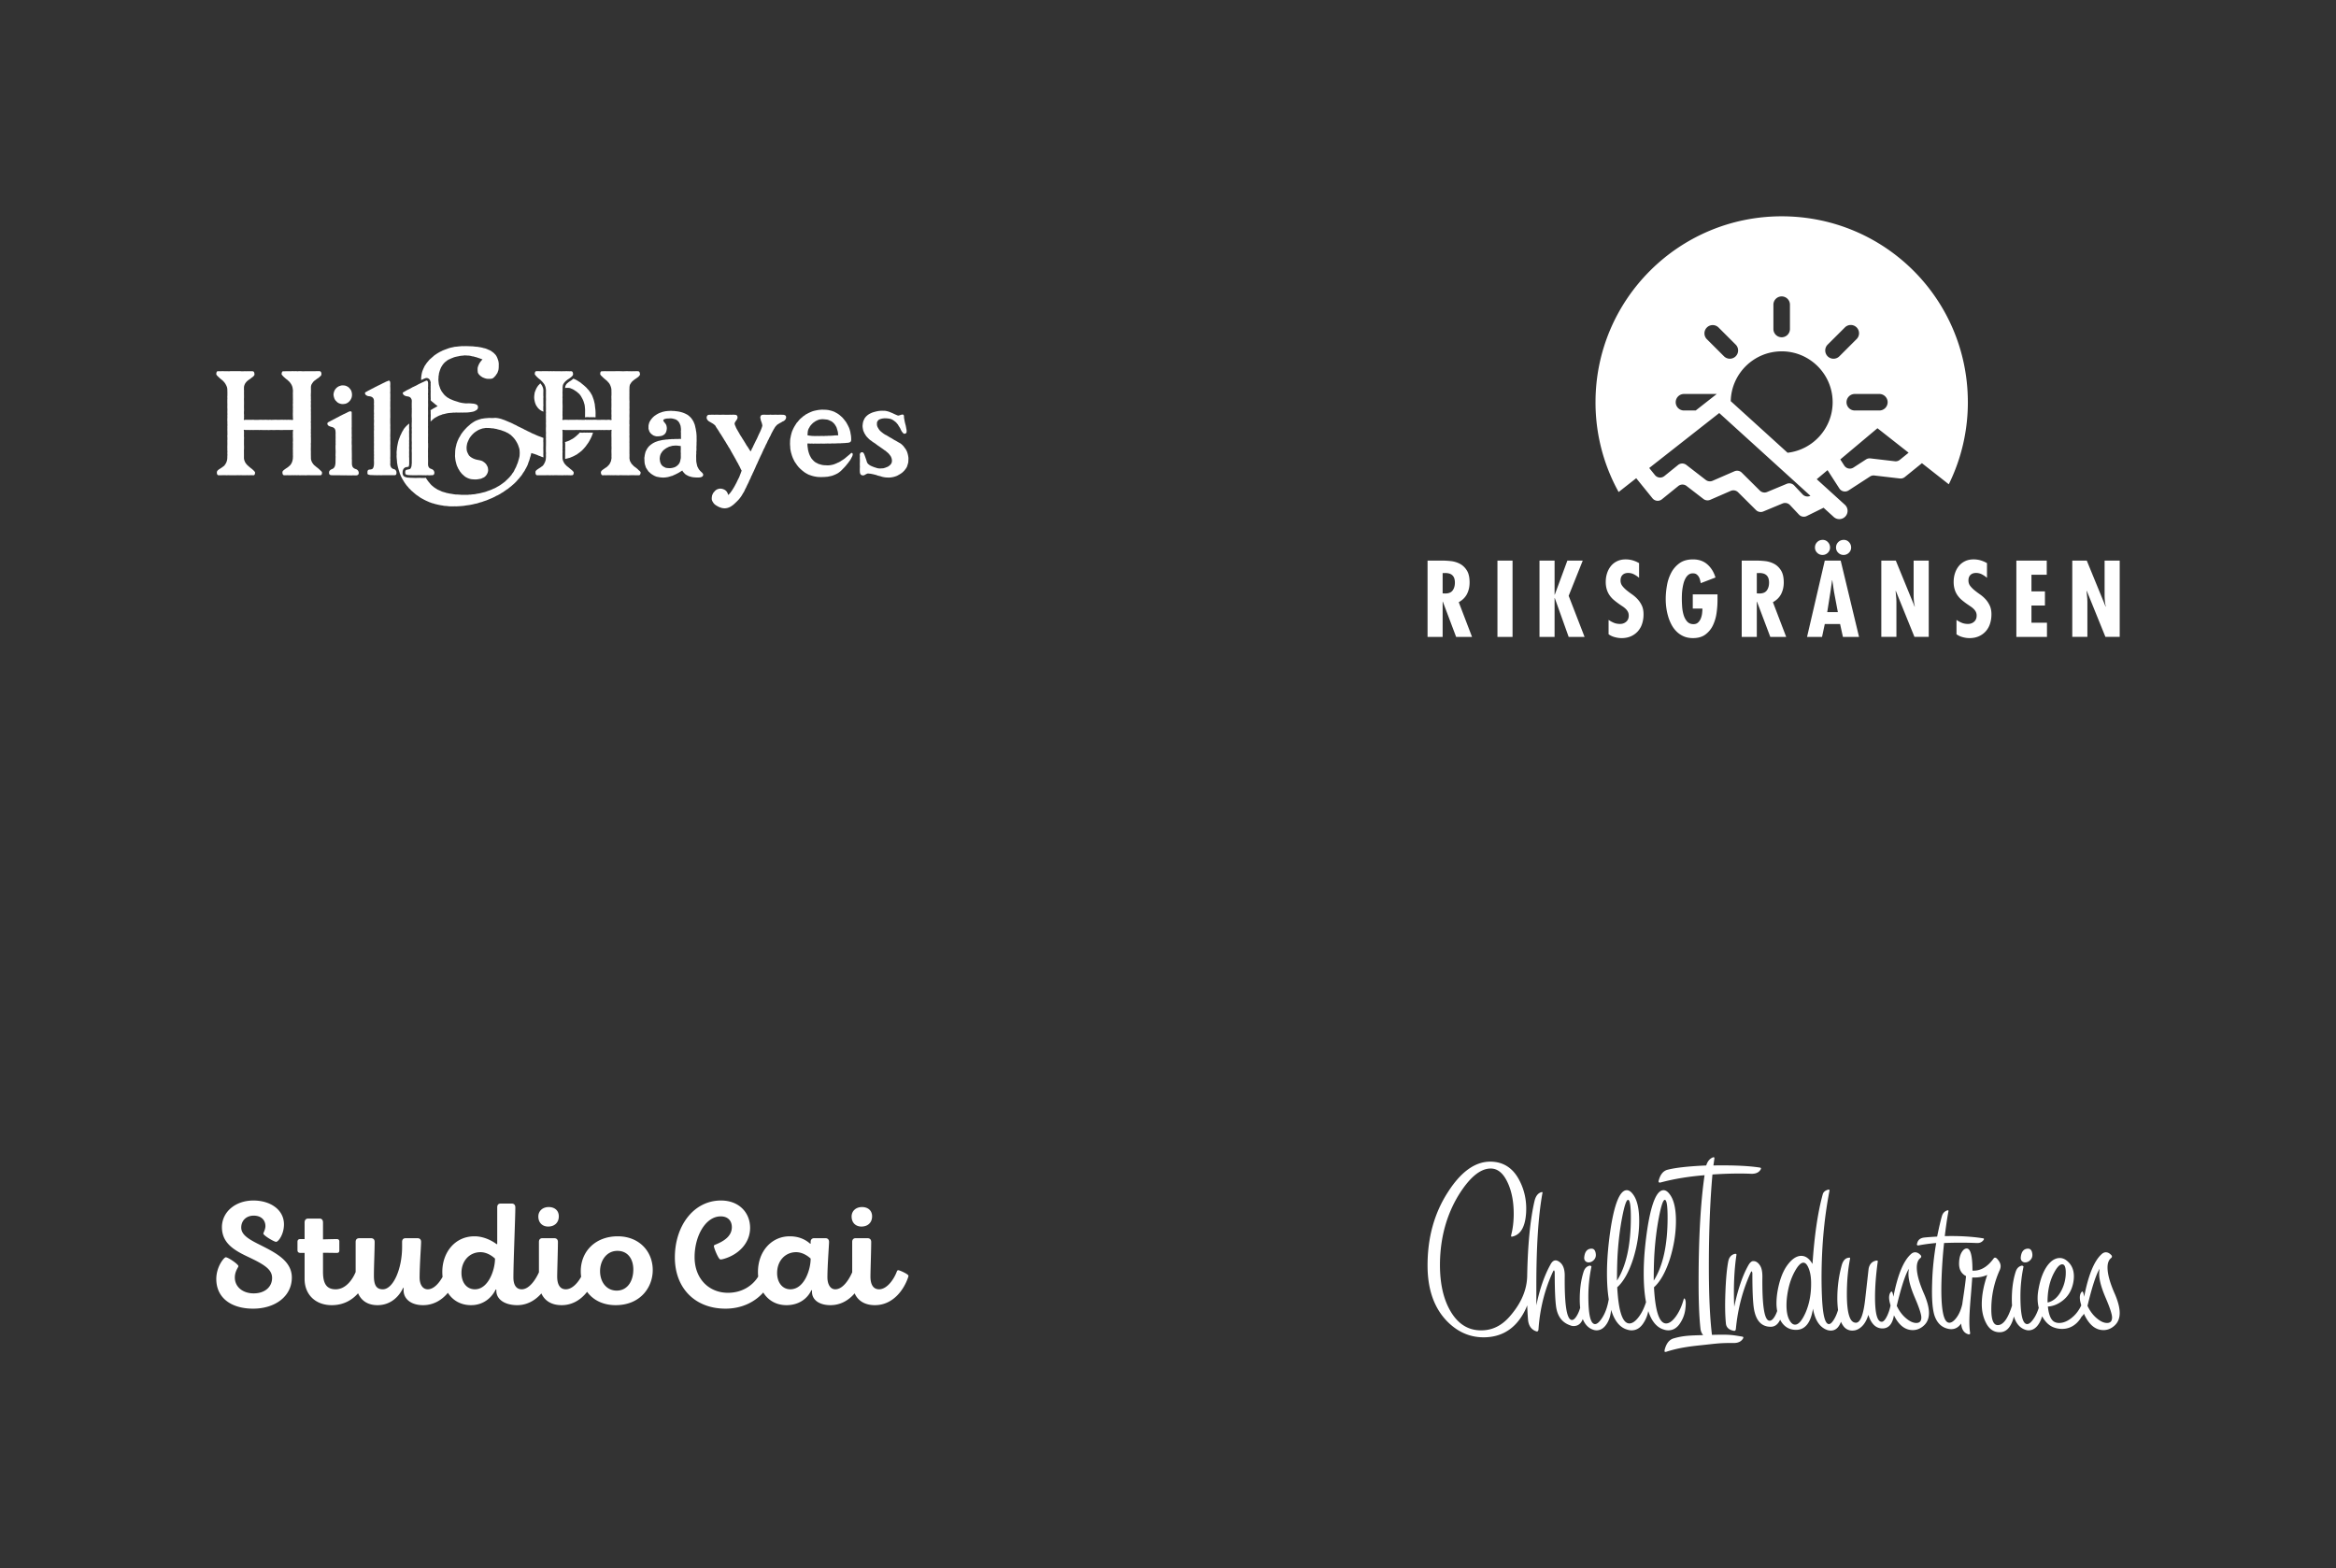 <svg width="432" height="290" fill="none" xmlns="http://www.w3.org/2000/svg"><rect width="100%" height="100%" fill="#333333" stroke="none"/><path fill-rule="evenodd" clip-rule="evenodd" d="M135.589 76.682c.144 0 .144.017.287.017.106 0 .195.012.268.046.086.04.159.1.198.188a.684.684 0 0 1 .053.276.742.742 0 0 1-.096.314 1.874 1.874 0 0 1-.18.274 2.257 2.257 0 0 0-.171.261.635.635 0 0 0-.095.293c0 .058.026.146.074.27.028.075.064.16.111.26.037.076.061.17.108.262.04.078.086.161.134.25.042.078.095.157.143.243l.14.247c.045.079.097.158.146.242.046.08.083.167.133.25.047.08.1.158.151.24.047.08.105.154.156.237.047.078.095.16.146.242.048.08.103.156.154.238l.149.24c.049.078.096.16.147.241l.15.24c.049.08.086.168.137.249.05.079.112.151.163.231.05.08.109.154.16.234.05.079.096.162.147.243.051.077.1.158.153.237.05.08.099.16.151.24.045-.09.098-.17.141-.257.045-.088.069-.186.112-.272.044-.088.106-.167.148-.253.044-.089.072-.184.114-.27.044-.09.09-.175.133-.262.044-.089.084-.178.126-.264l.128-.263c.043-.09.089-.176.131-.261.043-.09.097-.174.138-.26.043-.09.077-.182.118-.267.042-.092.079-.183.119-.268.043-.092.08-.182.119-.267.043-.093.092-.177.13-.262.042-.094.089-.18.127-.265.042-.095.08-.185.115-.268.043-.1.074-.192.107-.274.041-.105.071-.199.097-.276.046-.136.071-.23.071-.285 0-.072-.025-.153-.047-.251a2.767 2.767 0 0 0-.062-.248 5.756 5.756 0 0 0-.087-.24 3.69 3.69 0 0 1-.085-.242c-.028-.09-.029-.178-.045-.253-.021-.097-.051-.179-.051-.25 0-.105.034-.188.063-.26a.348.348 0 0 1 .169-.192.537.537 0 0 1 .255-.062c.139 0 .139-.012.278-.012.138 0 .138.015.277.015.138 0 .138.002.277.002h.139l.139.002c.139 0 .139-.019.278-.019s.139.016.277.016c.139 0 .139.003.278.003.035 0 .061-.001.082-.003l.113-.012.082-.003c.139 0 .139.009.278.009.138 0 .138.012.277.012s.139-.016.277-.016c.139 0 .139.003.278.003s.139.006.277.006c.12 0 .223.01.311.032.119.031.218.073.278.146a.466.466 0 0 1 .094.304.7.7 0 0 1-.066.265.637.637 0 0 1-.15.222c-.06.06-.122.13-.208.177-.087.047-.178.076-.256.119-.087.048-.161.108-.238.15-.089.05-.178.084-.252.127-.091.054-.17.104-.24.148-.101.063-.181.112-.235.154-.068.054-.13.126-.198.202-.059.066-.125.133-.184.215-.053.072-.094.158-.147.243-.048.076-.101.153-.15.24-.044.078-.091.16-.136.248l-.138.254-.135.256c-.044.085-.071.18-.115.267-.043.085-.088.17-.134.258-.042.085-.096.166-.14.253-.042.086-.073.178-.116.266-.042.085-.102.164-.146.252-.041.085-.07.179-.113.267l-.127.26c-.042.086-.096.167-.138.255l-.118.266c-.041.086-.076.176-.119.265-.04.086-.1.164-.142.253-.041.087-.074.178-.115.266l-.123.263c-.041.087-.073.178-.114.267-.041.087-.087.172-.127.26-.041.088-.089.172-.13.26-.04.088-.077.177-.118.266-.04.087-.085.172-.126.261-.04.087-.072.179-.113.267-.04.09-.087.174-.126.261-.04.09-.071.181-.11.269-.041.088-.094.17-.134.256-.04.09-.076.18-.115.266-.041.09-.073.18-.112.267l-.122.263c-.04.09-.076.18-.115.266-.04.09-.083.175-.123.262-.04.09-.089.173-.128.26-.041.088-.073.18-.112.266-.042.09-.097.17-.137.256-.042.09-.068.183-.108.27-.041.089-.076.179-.116.265-.041.09-.099.169-.139.254-.042.09-.068.184-.108.269-.041.09-.084.177-.123.261-.044.09-.092.173-.133.258l-.125.26c-.044.092-.078.182-.117.265-.045.092-.101.172-.141.253-.047.094-.078.185-.119.264-.041.087-.08.176-.125.261-.045.086-.11.16-.157.243-.049.083-.095.168-.146.25-.052.08-.094.168-.148.247-.055.08-.109.16-.167.237-.057.078-.112.156-.172.232a8.21 8.21 0 0 1-.184.223c-.062.072-.133.139-.199.21-.064.07-.135.135-.203.203-.068.07-.137.133-.204.197-.07.067-.139.131-.208.191-.074.064-.141.131-.213.188-.076.06-.155.111-.231.162-.081.055-.155.115-.234.16a2.978 2.978 0 0 1-.519.224 1.966 1.966 0 0 1-.276.058c-.094.015-.187.031-.279.031a2.47 2.47 0 0 1-.281-.019 2.581 2.581 0 0 1-.277-.046c-.091-.02-.177-.057-.267-.087-.088-.03-.177-.058-.263-.097-.084-.038-.165-.085-.248-.132-.08-.045-.164-.086-.243-.14-.079-.054-.16-.1-.227-.157a2.31 2.31 0 0 1-.201-.19c-.066-.068-.111-.15-.162-.222a1.513 1.513 0 0 1-.138-.238c-.037-.085-.078-.169-.097-.258-.02-.09-.016-.183-.016-.278 0-.09.011-.176.023-.263.014-.088.022-.177.048-.261a1.94 1.94 0 0 1 .099-.247c.037-.078.076-.159.126-.234.047-.072.115-.131.173-.2.071-.086.138-.167.214-.232.083-.072.171-.13.26-.177.094-.051.192-.086.292-.111.101-.025.203-.054.31-.054.103 0 .202.01.296.024.102.014.194.05.284.08.096.032.185.07.268.12.085.05.163.107.233.177.069.069.138.14.192.227.051.08.091.172.129.269.035.088.07.179.094.28.067-.052.128-.12.201-.196.06-.063.124-.132.189-.212.056-.07.109-.147.168-.23.053-.073.111-.148.166-.232.05-.076.098-.157.15-.242.048-.078.102-.156.152-.243.046-.08.096-.16.143-.247.044-.08.091-.164.136-.251.044-.082.091-.165.136-.252.047-.087.09-.174.134-.258.046-.089.079-.18.122-.266l.127-.26c.044-.091.095-.173.135-.258.042-.091.083-.18.121-.266.04-.092.067-.186.102-.272.038-.094.075-.183.107-.27.037-.095.071-.186.101-.274.032-.097.074-.19.099-.28-.044-.087-.104-.17-.148-.26-.043-.087-.081-.178-.126-.267-.044-.087-.081-.179-.126-.267-.044-.087-.1-.17-.146-.257-.045-.086-.083-.178-.129-.266-.046-.086-.105-.166-.152-.254l-.143-.258c-.046-.086-.085-.177-.133-.263-.047-.087-.101-.169-.149-.256l-.143-.259c-.048-.085-.1-.168-.149-.254a46.796 46.796 0 0 0-.146-.257c-.049-.085-.096-.172-.146-.258-.049-.084-.094-.171-.144-.257-.049-.084-.087-.177-.137-.262-.049-.085-.103-.167-.154-.252-.05-.084-.113-.161-.164-.246-.05-.084-.09-.175-.141-.26-.051-.084-.112-.162-.163-.247l-.15-.255c-.051-.084-.097-.17-.149-.255-.051-.084-.113-.16-.165-.245-.051-.083-.098-.17-.151-.255l-.155-.25-.148-.236c-.048-.074-.089-.158-.142-.24-.048-.075-.112-.144-.165-.225-.048-.076-.094-.157-.147-.237-.048-.077-.091-.16-.143-.24a27.283 27.283 0 0 0-.15-.235c-.049-.077-.104-.151-.156-.231-.049-.077-.105-.151-.156-.231-.049-.077-.082-.168-.133-.247a1.204 1.204 0 0 0-.221-.215 2.902 2.902 0 0 0-.245-.185c-.078-.052-.169-.1-.265-.156-.082-.048-.167-.106-.263-.157-.082-.046-.162-.084-.228-.133a1.27 1.27 0 0 1-.196-.179.813.813 0 0 1-.146-.22.66.66 0 0 1 .008-.564.434.434 0 0 1 .229-.203c.082-.032.186-.03.304-.03.036 0 .063 0 .085-.002l.117-.005.085-.002.288-.001c.144 0 .144.005.287.005s.143-.013.287-.013c.143 0 .143.004.287.004.143 0 .143.017.287.017h.085l.117-.006.085-.002h.085l.117-.004h.372l.085.001.117.003h.085c.143 0 .143.004.287.004.143 0 .143.004.287.004.143 0 .143-.013.287-.013h.085l.117.004.085.001c.036 0 .063 0 .085-.002l.117-.01.085-.002Zm-44.014.591c.094 0 .191.013.292.023.094.01.19.026.29.045a5.352 5.352 0 0 1 .568.142c.09.028.18.068.275.1.09.032.185.057.28.092.088.034.177.076.27.113.088.036.178.076.27.115l.27.116c.087.039.182.067.273.108.087.04.178.078.268.12.087.042.174.089.263.132.087.042.172.09.261.134.087.042.181.073.27.118.087.042.166.103.255.147.087.044.173.089.262.133.087.044.177.08.266.125.086.044.176.084.264.13.087.043.178.079.266.124.086.043.167.102.256.147.086.044.18.075.268.12.088.043.171.095.259.139l.264.128.268.12c.088.041.17.1.258.14l.267.122c.09.04.185.068.273.106.09.04.176.088.265.127.09.039.179.08.268.118.09.038.183.073.273.109.091.037.186.061.276.097l.273.105.276.11c.04.145-.002.152-.002.303 0 .15-.01.15-.01.301 0 .15.015.15.015.3v.604c0 .15-.011.15-.011.3 0 .152.006.152.006.302v.09l.001.122v.09c0 .15.008.15.008.3 0 .152-.01.152-.01.302 0 .151.009.151.009.301 0 .151.011.152-.002.302-.024-.007-.052-.027-.076-.037-.091-.037-.184-.06-.271-.095-.091-.036-.176-.082-.262-.116-.092-.036-.187-.055-.272-.089-.093-.036-.175-.09-.26-.122-.094-.036-.185-.067-.269-.098-.096-.036-.187-.065-.27-.094-.1-.036-.195-.052-.275-.078-.11-.036-.197-.073-.27-.091-.018.089-.047.182-.073.285-.023.09-.04.187-.068.287-.026.09-.067.181-.097.28-.028.09-.046.188-.077.285-.03.091-.052.187-.085.284-.03.09-.08.178-.113.274-.032.09-.055.187-.089.282l-.103.277c-.04.086-.086.17-.129.255-.042.085-.082.171-.128.256l-.144.245c-.047.083-.08.175-.129.256-.049.082-.109.156-.16.237l-.081.117-.082.116c-.054.079-.092.168-.147.246-.056.078-.109.156-.166.232-.058.076-.132.139-.19.213-.06.074-.11.156-.172.228-.06.073-.132.137-.195.208-.063.071-.12.147-.184.217l-.191.213c-.066.068-.135.132-.203.2-.068.065-.134.134-.203.199-.069.064-.148.12-.218.183-.071.063-.14.127-.212.189-.072.062-.145.123-.219.183-.073.06-.153.11-.229.168-.074.059-.136.133-.213.19-.075.057-.164.096-.241.15-.077.055-.156.108-.235.161-.077.054-.152.111-.233.163-.078.052-.149.116-.23.168-.08.05-.168.085-.25.134-.08.049-.153.112-.236.16-.082.047-.165.092-.247.138l-.25.137c-.083.044-.177.067-.262.11-.084.044-.16.104-.246.147s-.173.08-.259.121c-.085.042-.17.087-.257.126-.086.04-.177.07-.264.107-.088.038-.177.071-.264.108-.088.037-.175.076-.263.112-.088.035-.174.078-.263.112-.089.033-.182.056-.272.087-.09.033-.18.061-.27.092-.09.03-.176.074-.266.103l-.277.07c-.09.028-.183.053-.274.08l-.27.096c-.091.025-.185.043-.277.066-.092.022-.187.034-.28.055-.092.022-.183.05-.277.069l-.279.058c-.093.017-.185.042-.28.059-.092.016-.188.026-.28.04-.095.016-.19.022-.284.036-.094.014-.188.03-.282.042-.094.011-.187.037-.28.048l-.285.03-.284.022c-.095.007-.189.016-.284.022l-.285.014c-.095.005-.19.01-.285.012-.094.003-.19-.008-.285-.006-.095.002-.19.005-.285.005-.095 0-.19.009-.283.007l-.285-.005c-.094-.004-.188-.011-.282-.017-.095-.006-.188-.03-.281-.037-.095-.008-.19-.014-.283-.024-.094-.01-.19-.003-.283-.014-.094-.012-.185-.047-.278-.06-.094-.015-.188-.025-.28-.04-.094-.017-.186-.036-.279-.054-.092-.018-.186-.034-.278-.055-.092-.021-.183-.045-.275-.068-.091-.023-.184-.04-.275-.065-.092-.025-.18-.061-.27-.089-.09-.028-.186-.037-.276-.067-.09-.03-.177-.068-.265-.1-.089-.032-.18-.058-.269-.093-.087-.035-.17-.082-.258-.12a8.903 8.903 0 0 1-.258-.115l-.13-.06-.127-.061c-.085-.042-.168-.088-.252-.132-.083-.045-.167-.088-.25-.135-.082-.047-.168-.088-.25-.136-.08-.05-.16-.103-.239-.153-.08-.052-.15-.118-.228-.172-.078-.053-.16-.1-.237-.156-.077-.055-.158-.106-.233-.164-.075-.058-.142-.126-.215-.186-.074-.06-.145-.122-.218-.184-.075-.064-.149-.127-.22-.193-.074-.065-.153-.124-.223-.191-.07-.068-.13-.148-.198-.217-.07-.07-.149-.13-.215-.201-.067-.073-.118-.158-.181-.232-.065-.074-.137-.141-.199-.217a10.213 10.213 0 0 1-.35-.47 7.127 7.127 0 0 1-.163-.246c-.054-.082-.099-.17-.149-.254-.05-.085-.106-.166-.153-.252-.047-.085-.098-.17-.142-.257-.044-.088-.093-.174-.135-.263-.04-.089-.073-.182-.11-.274a5.77 5.77 0 0 1-.11-.274c-.034-.092-.055-.188-.087-.282-.03-.093-.063-.185-.092-.28a13.866 13.866 0 0 1-.079-.284c-.025-.095-.057-.188-.079-.284-.022-.096-.049-.19-.068-.287a9.527 9.527 0 0 1-.053-.291c-.016-.097-.035-.193-.048-.291-.014-.097-.007-.198-.018-.296-.01-.097-.02-.195-.028-.294-.007-.098-.023-.195-.028-.294-.005-.098-.013-.197-.016-.295-.002-.098.015-.197.015-.296 0-.098-.013-.197-.011-.294.003-.1.001-.197.007-.294.006-.099.031-.196.04-.293.009-.098.008-.196.02-.294a9.59 9.59 0 0 1 .04-.291c.016-.097.037-.193.055-.29l.029-.144.03-.143c.023-.096.037-.194.062-.288.025-.095.049-.19.078-.285.027-.093.062-.185.094-.278.031-.093.075-.182.11-.273.034-.092.063-.186.1-.276.039-.09.088-.175.129-.264.04-.089.081-.178.125-.265.044-.087.08-.18.127-.266.047-.085.108-.163.158-.247.048-.082.08-.173.133-.248.054-.078.116-.148.175-.22a4.526 4.526 0 0 1 .38-.411 5.08 5.08 0 0 1 .21-.186c.07-.06.155-.119.23-.176.044.138-.01.149-.01.294l-.001.086-.009.118-.002.087c0 .146.007.146.007.29 0 .037.001.064.003.087l.01.118.002.086c0 .145-.022.145-.022.291 0 .145.005.145.005.29v.087l.006.118.001.085c0 .146-.005.146-.005.291 0 .146.01.146.01.29 0 .146.004.146.004.292 0 .036-.002.063-.003.086l-.012.118-.003.086.001.086.007.118.001.086c0 .146-.009.146-.009.29 0 .147.013.147.013.292 0 .144-.016.144-.016.29 0 .145.006.145.006.29l.002.087.006.118.001.086c0 .036 0 .064-.002.086l-.008.119-.002.086v.086l.002.117v.087c0 .145.006.145.006.29 0 .037 0 .064-.002.087l-.006.117-.001.087c0 .145.018.145.018.29l.002.29.001.436v.145c0 .143-.007.26-.018.355a.96.96 0 0 1-.095.344c-.063.014-.185.044-.4.079-.003 0-.005-.009-.008-.008h-.005a.869.869 0 0 0-.294.116.755.755 0 0 0-.225.22.897.897 0 0 0-.13.288c-.026.097-.047.2-.047.315 0 .092-.008.17-.002.239a.929.929 0 0 0 .053.23c.03.09.072.17.134.236.056.06.132.109.222.152.073.036.157.065.254.09.08.02.166.044.264.059.082.011.173.007.27.015.083.007.172.015.268.02l.27.008c.085.002.175.005.27.005.143 0 .143.014.287.014s.144-.005.288-.005.144-.005.288-.005l.085-.002c.067-.003.094-.009.202-.009.144 0 .144.018.287.018.144 0 .144.004.288.004h.286c.144 0 .15-.048.29-.013.05.081.1.166.154.246.054.08.107.16.163.239.056.078.116.154.174.23.06.076.126.146.187.22.062.074.118.154.181.224.065.07.13.14.197.206.07.066.148.12.22.181.072.06.142.126.218.183.075.056.155.107.234.16.079.052.158.103.24.151.08.048.158.105.242.149.083.044.177.067.263.108.085.04.17.081.257.117.087.037.17.087.258.12.088.032.181.052.271.081.09.03.182.049.273.075.09.025.178.067.27.09.09.024.185.034.277.055.092.02.183.046.275.065.093.017.188.02.282.036.093.015.184.037.278.05.093.014.185.036.28.048.093.01.186.027.28.036.093.01.19-.001.283.007.094.007.189.01.282.017.095.006.188.015.283.019.094.004.187.02.282.024l.282.004c.095.001.19-.001.283-.001.095 0 .19-.005.285-.006.096-.002.191.009.286.005.095-.005.189-.03.284-.036.095-.006.19 0 .285-.008.095-.008.189-.03.283-.04.095-.01.191-.002.286-.015.094-.011.188-.028.282-.042.094-.014.185-.047.279-.062.094-.016.189-.025.282-.043.094-.019.189-.03.281-.05.094-.02.184-.05.277-.072a11.3 11.3 0 0 0 .276-.069c.093-.024.187-.04.278-.067.092-.026.184-.05.275-.079.09-.028.176-.075.266-.106.09-.031.181-.06.27-.092.09-.033.18-.06.27-.095.088-.035.177-.07.265-.107.088-.037.17-.085.257-.124.087-.04.18-.064.266-.105l.256-.13c.084-.044.163-.099.246-.145.084-.047.17-.088.252-.136.082-.049.165-.098.245-.149.081-.051.157-.11.235-.163.08-.054.156-.111.233-.167.077-.057.155-.113.23-.171.076-.06.156-.112.229-.173.074-.062.135-.136.206-.2a9.848 9.848 0 0 0 .413-.398c.066-.07.14-.13.204-.203.064-.07.122-.147.184-.22.06-.075.13-.14.188-.218.059-.076.097-.167.151-.245.055-.08.126-.147.177-.228.051-.082.102-.163.15-.247.047-.083.074-.178.118-.264.045-.088.096-.174.14-.263l.069-.132.067-.133c.041-.09.064-.188.103-.28.038-.092.083-.181.118-.274.035-.093.072-.185.104-.278.033-.095.051-.194.08-.288.028-.096.062-.19.087-.285.025-.098.057-.192.077-.288.02-.099.043-.196.058-.293.014-.1.012-.2.02-.298a3.423 3.423 0 0 0-.005-.592c-.009-.098-.007-.198-.023-.296-.018-.096-.043-.192-.068-.288-.025-.095-.069-.184-.1-.278-.03-.093-.057-.188-.094-.279-.038-.09-.08-.18-.123-.269-.043-.088-.091-.173-.14-.259a5.405 5.405 0 0 0-.15-.253c-.054-.082-.106-.165-.164-.244a5.28 5.28 0 0 0-.183-.231c-.063-.076-.132-.145-.199-.216-.069-.071-.137-.142-.207-.207-.074-.067-.141-.14-.217-.2-.078-.061-.166-.106-.246-.16-.075-.05-.15-.112-.237-.16-.079-.046-.17-.077-.259-.12-.083-.041-.163-.095-.252-.133-.086-.037-.178-.066-.269-.1a7.36 7.36 0 0 0-.267-.098c-.088-.031-.176-.07-.267-.1-.09-.028-.185-.043-.277-.069-.091-.025-.184-.046-.276-.069-.093-.023-.181-.06-.275-.08-.092-.02-.188-.029-.28-.046-.095-.017-.186-.045-.28-.06-.094-.014-.19-.006-.285-.017-.095-.011-.188-.028-.282-.035-.096-.01-.19-.02-.283-.025-.096-.005-.191 0-.284 0-.1 0-.197-.013-.293-.005-.097.007-.192.035-.288.05-.097.016-.194.021-.288.045-.095.023-.185.063-.277.094-.093.03-.186.06-.275.097-.09.038-.18.077-.266.122-.087.045-.168.1-.25.151a4.213 4.213 0 0 0-.245.162c-.079.057-.16.112-.234.175-.075.063-.145.133-.214.2-.071.069-.138.14-.203.213-.066.072-.13.147-.189.224-.061.078-.126.153-.18.234-.055.082-.099.17-.147.255-.049.086-.084.178-.126.266-.043.09-.087.177-.121.268-.036.093-.075.183-.103.277-.027.095-.042.192-.06.288-.02.097-.038.194-.048.29a2.935 2.935 0 0 0 .004.59c.013.097.022.198.049.294.026.095.071.184.109.277.036.091.08.179.129.265.049.086.09.179.15.255.061.079.142.138.214.203.073.067.152.123.236.172.095.054.181.11.268.151.098.047.192.086.283.12.1.038.198.07.291.096.102.028.203.045.3.066l.301.059c.099.02.197.045.3.07.095.03.192.065.284.112.089.046.172.105.255.166a1.912 1.912 0 0 1 .443.42c.062.081.106.175.153.266.047.09.1.18.13.278.03.098.04.201.052.304.011.1.027.203.018.308-.008.1-.033.2-.058.297-.026.097-.07.187-.115.28a1.61 1.61 0 0 1-.587.67c-.08.05-.177.08-.273.122-.087.04-.172.096-.272.126-.09.028-.192.036-.294.057a3.6 3.6 0 0 1-.294.05c-.095.012-.194.029-.297.035-.096.005-.196 0-.3 0-.1 0-.197-.01-.293-.019-.098-.008-.197-.008-.293-.025a3.042 3.042 0 0 1-.288-.059 3.155 3.155 0 0 1-.55-.213c-.087-.044-.176-.088-.26-.142-.081-.052-.156-.117-.235-.178-.077-.06-.146-.13-.22-.197-.07-.067-.15-.127-.218-.2-.065-.073-.124-.153-.186-.231-.06-.077-.128-.15-.184-.233-.058-.082-.097-.174-.149-.258-.052-.084-.112-.164-.158-.251-.047-.087-.081-.18-.123-.272-.04-.09-.093-.175-.129-.268-.034-.093-.057-.19-.088-.285-.03-.094-.053-.19-.077-.287-.024-.096-.054-.19-.073-.29a5.042 5.042 0 0 1-.047-.294c-.015-.097-.024-.197-.033-.296-.009-.098-.024-.197-.028-.298-.005-.097.01-.197.01-.298 0-.096.006-.19.01-.285.003-.095 0-.19.008-.285.008-.095.01-.19.02-.285.012-.095.025-.189.04-.283.016-.094.035-.187.055-.28.02-.093.05-.184.073-.276.024-.092.033-.188.061-.279.028-.091.063-.18.095-.27.031-.089.06-.18.095-.268.035-.088.08-.172.12-.259.039-.086.072-.176.115-.261.043-.084.106-.158.152-.241.046-.083.09-.167.14-.248.049-.08.088-.169.14-.248.053-.078.108-.155.164-.233.055-.076.114-.151.172-.226.058-.074.119-.148.18-.22.06-.073.125-.142.189-.212.063-.07.129-.138.194-.207.066-.068.128-.139.197-.205.067-.066.142-.124.212-.19.07-.065.145-.123.215-.183.074-.064.137-.136.21-.193.076-.06.154-.114.23-.167.078-.057.156-.11.234-.16.08-.052.16-.105.24-.15.084-.048.166-.097.249-.137.087-.042.177-.072.263-.107.088-.037.177-.066.266-.097.09-.031.179-.06.27-.085.09-.025.18-.063.27-.083.093-.02.188-.022.281-.038.093-.016.185-.035.28-.047.092-.012.186-.017.281-.026.093-.008.188-.015.282-.02.093-.006.187-.023.282-.026.093-.003.188.012.284.01h.282l.283-.001c.093 0 .187-.02.283-.02Zm32.579-1.3c.096.003.19.02.282.024.096.005.191-.001.283.006.096.008.189.028.281.038.095.01.189.016.281.03.095.015.189.028.28.045.094.019.187.039.276.06.094.023.185.05.273.077.093.027.182.058.269.09.091.032.177.071.262.108.088.038.172.082.254.125.085.046.172.084.251.134.08.052.152.115.226.172.076.058.144.124.212.188.07.066.139.13.201.201.06.07.115.145.17.224.053.075.107.152.156.235.046.08.101.157.142.244.041.083.07.173.106.263.034.086.08.17.111.261.029.088.045.182.071.275.025.09.039.183.061.277.02.09.046.181.063.276.018.09.027.185.041.28.014.092.042.184.053.28.012.092.02.186.029.282a8.226 8.226 0 0 1 .038.566c.004.093-.005.188-.003.284.002.093.005.188.005.284 0 .085.002.18.001.283-.001.089-.013.183-.015.284-.003.09.003.185.001.284-.003.09-.008.185-.01.284-.003.092-.012.186-.016.284-.003.091.016.187.012.285l-.01.284c-.004.098-.028.192-.031.283-.003.098.012.194.009.284-.003.1-.02.193-.022.283-.003.101-.004.195-.005.283-.002.104.009.198.009.284 0 .106-.002.209.003.308.004.107.002.21.012.31.011.105.035.205.051.303.017.105.042.204.066.3.026.104.039.208.072.301.035.1.095.186.139.275.048.092.092.195.162.29.062.084.131.17.209.257.071.078.153.153.237.233.089.075.158.148.213.215.082.102.125.19.125.269a.43.43 0 0 1-.102.3.637.637 0 0 1-.277.16 1.524 1.524 0 0 1-.412.072h-.359l-.136-.002a6.947 6.947 0 0 1-.274-.018c-.094-.008-.185-.011-.274-.023-.093-.014-.184-.026-.272-.045-.092-.019-.178-.05-.264-.075-.091-.026-.181-.044-.265-.076-.088-.033-.168-.079-.248-.12-.084-.041-.167-.08-.243-.13a2.186 2.186 0 0 1-.225-.16c-.071-.06-.126-.136-.187-.205-.062-.068-.135-.128-.187-.204a1.902 1.902 0 0 1-.137-.234c-.083.057-.163.102-.246.155-.085.053-.171.104-.254.154-.087.053-.172.104-.257.152-.088.049-.178.09-.265.135-.09.046-.178.09-.267.133-.091.043-.182.08-.271.12-.093.038-.179.091-.271.125-.094.035-.194.048-.287.078-.096.03-.188.066-.283.09-.097.026-.192.054-.287.074a5.34 5.34 0 0 1-.59.078 4.39 4.39 0 0 1-.296.01c-.101 0-.2-.012-.297-.019a3.56 3.56 0 0 1-.587-.086c-.098-.022-.2-.025-.294-.055a3.65 3.65 0 0 1-.279-.107c-.092-.038-.179-.088-.267-.134-.088-.046-.171-.1-.254-.155-.083-.054-.169-.105-.247-.167-.078-.06-.147-.133-.221-.202-.074-.068-.156-.125-.222-.198a.837.837 0 0 1-.061-.08l-.11-.165a2.776 2.776 0 0 1-.165-.246c-.05-.086-.112-.166-.154-.256-.04-.09-.057-.19-.09-.286-.032-.093-.07-.185-.094-.283a3.39 3.39 0 0 1-.053-.294c-.015-.097-.016-.196-.023-.298a4.146 4.146 0 0 1-.01-.297c0-.101-.021-.2-.015-.297.006-.1.034-.197.045-.293a3.839 3.839 0 0 1 .11-.58c.027-.096.042-.194.076-.285.035-.093.089-.178.132-.265a2.644 2.644 0 0 1 .305-.502c.059-.078.12-.155.188-.227.066-.07.141-.134.216-.199.073-.063.151-.121.232-.178.078-.057.156-.115.241-.166.083-.05.167-.1.256-.143.086-.043.174-.085.265-.124.089-.036.183-.064.277-.096.083-.03.168-.067.263-.094.085-.024.179-.035.274-.057.087-.02.175-.047.271-.065.088-.017.179-.04.274-.055.089-.014.182-.019.277-.03.09-.013.182-.032.277-.043.09-.01.184-.003.279-.011.09-.01.181-.033.276-.04.092-.007.185-.005.279-.011.092-.006.184-.023.278-.028.092-.004.185.01.28.006.092-.003.184-.018.279-.021.092-.004.184-.004.279-.006.092-.002.185.008.279.006.092 0 .184-.019.279-.02.092 0 .189.009.283.009.045-.129.001-.138.001-.275 0-.136.006-.136.006-.272l-.002-.081-.006-.11-.001-.082c0-.136.006-.136.006-.272 0-.137-.02-.137-.02-.273s.022-.136.022-.273c0-.096-.005-.19-.011-.281-.007-.097-.021-.19-.034-.28-.015-.096-.026-.19-.049-.277-.024-.094-.071-.177-.104-.262a1.853 1.853 0 0 0-.119-.252 1.48 1.48 0 0 0-.594-.578c-.079-.042-.17-.066-.261-.096a2.232 2.232 0 0 0-.268-.07c-.088-.017-.177-.047-.273-.055a3.225 3.225 0 0 0-.278-.01c-.101 0-.197.012-.286.016-.102.003-.198-.002-.285.007-.106.01-.2.032-.281.049a1.038 1.038 0 0 0-.27.092c-.109.057-.159.128-.159.216 0 .05.04.136.13.258.05.065.11.144.185.23.056.065.104.133.146.207.042.072.081.147.108.23.026.078.042.162.055.248.012.082.027.166.027.254 0 .101-.016.197-.027.288a1.77 1.77 0 0 1-.064.28 1.31 1.31 0 0 1-.106.264 1.15 1.15 0 0 1-.165.232 1.44 1.44 0 0 1-.469.316 2 2 0 0 1-.275.075c-.088.019-.182.026-.281.035-.09.008-.184.02-.284.02-.092 0-.183.01-.269-.002-.092-.011-.177-.043-.262-.067-.088-.025-.176-.046-.256-.085-.082-.038-.152-.097-.226-.148a1.659 1.659 0 0 1-.211-.169 1.65 1.65 0 0 1-.182-.196 1.444 1.444 0 0 1-.141-.23c-.04-.08-.065-.166-.091-.252-.025-.085-.062-.17-.075-.26-.011-.088 0-.179 0-.272 0-.104-.01-.207.003-.307.012-.102.038-.201.063-.3.026-.099.05-.199.088-.293.038-.094.093-.18.144-.27.049-.087.106-.17.168-.255.058-.08.12-.16.19-.237.066-.073.133-.15.209-.22.073-.067.148-.138.229-.201.079-.061.166-.114.252-.172.078-.05.151-.106.23-.152.08-.046.161-.089.243-.13a4.19 4.19 0 0 1 .249-.116c.084-.036.175-.056.26-.087.087-.032.17-.07.257-.097.088-.026.179-.038.268-.06.089-.02.178-.041.268-.057.09-.015.181-.022.272-.032.09-.01.181-.018.273-.023.09-.004.181-.017.273-.017.096 0 .19-.009.283-.007Zm38.951-.016c.1-.003.201.006.303.006.089 0 .182-.004.278.008.089.01.181.029.275.05.088.019.18.036.273.064.086.026.175.056.266.089.085.031.169.072.258.11.084.035.175.06.262.102.093.044.179.088.261.126.096.045.184.085.264.12.102.045.191.086.265.116.143.056.233.1.274.1.094 0 .228-.035.398-.091.075-.027.142-.052.206-.066.08-.017.151-.036.215-.036.1 0 .17.048.217.113.04.057.055.135.055.24 0 .086.005.182.016.289.01.087.036.18.053.282.015.09.028.184.048.283.019.09.038.183.061.281.021.09.046.182.071.279.024.095.053.184.074.272.023.095.033.19.051.276.021.098.036.19.05.278.017.1.044.19.054.276.011.105.009.2.009.281 0 .14-.039.248-.122.315a.521.521 0 0 1-.328.09c-.075 0-.155-.072-.257-.196-.059-.07-.139-.15-.206-.261-.052-.086-.103-.186-.161-.295-.042-.084-.069-.172-.111-.25-.044-.083-.099-.156-.143-.232-.048-.082-.102-.155-.148-.228-.051-.08-.088-.166-.138-.236-.056-.078-.12-.143-.175-.209-.063-.075-.119-.145-.181-.204-.07-.07-.151-.123-.226-.183-.076-.061-.15-.124-.231-.175-.082-.052-.163-.108-.249-.15a2.508 2.508 0 0 0-.268-.115c-.091-.03-.19-.037-.285-.058a2.773 2.773 0 0 0-.285-.041 2.874 2.874 0 0 0-.289-.018c-.095 0-.187-.012-.274-.007-.095.005-.186.016-.272.026-.096.012-.185.03-.269.049-.095.021-.182.05-.261.08-.092.035-.181.064-.252.111-.081.054-.135.13-.19.199a.745.745 0 0 0-.139.235.932.932 0 0 0-.027.274c0 .1-.008.201.009.298.018.097.047.193.082.287.033.091.091.173.141.26.047.084.094.17.156.252.058.076.116.156.186.23.066.069.144.13.22.198.072.062.149.124.23.185.077.057.152.12.237.176.081.053.162.108.25.159.084.049.177.082.262.13.084.05.166.102.251.15.084.05.165.105.249.154.085.049.168.1.253.148.085.05.174.089.258.138.085.049.161.113.246.161l.254.146c.084.05.174.088.259.136l.25.152.254.147c.085.048.173.09.258.139.077.06.159.112.231.173a4.365 4.365 0 0 1 .41.409c.065.073.108.163.165.239.058.078.129.145.18.226.053.082.098.169.143.253.044.087.09.172.127.262.037.089.061.183.091.276.029.091.05.186.072.28.022.095.044.188.057.285.015.094.034.19.041.288.007.096-.001.193-.001.291 0 .095-.007.186-.014.278-.007.094-.004.188-.019.278-.014.093-.048.18-.07.27-.023.09-.052.177-.082.264-.031.088-.047.181-.086.265-.04.084-.088.164-.136.243-.046.08-.107.15-.162.225-.055.074-.107.15-.169.22-.06.067-.124.134-.193.199-.065.062-.13.128-.203.188-.074.061-.155.114-.233.17-.079.056-.163.102-.245.152-.081.05-.164.1-.248.144-.086.044-.167.099-.255.137a4.097 4.097 0 0 1-.825.253 4.705 4.705 0 0 1-.571.071c-.095.006-.191-.004-.288-.004-.084 0-.174-.002-.271-.011-.084-.008-.176-.01-.271-.024-.085-.014-.175-.027-.269-.046-.084-.017-.173-.039-.265-.06-.085-.02-.169-.06-.26-.084-.084-.022-.172-.044-.262-.07-.085-.024-.177-.032-.267-.06-.087-.027-.166-.074-.249-.098-.089-.026-.177-.045-.26-.067-.09-.024-.176-.048-.259-.068-.091-.021-.178-.038-.262-.055-.092-.02-.179-.039-.262-.052-.094-.016-.184-.02-.267-.028-.096-.01-.185-.025-.267-.025-.065 0-.141.038-.231.076a1.387 1.387 0 0 0-.218.108c-.08.048-.149.094-.214.121a.601.601 0 0 1-.24.047.658.658 0 0 1-.262-.05.457.457 0 0 1-.205-.168.69.69 0 0 1-.096-.253 1.375 1.375 0 0 1-.027-.27c0-.141-.008-.141-.008-.281l.001-.084.002-.113v-.084c0-.14.016-.14.016-.28s-.01-.14-.01-.28-.008-.14-.008-.28.013-.14.013-.28l.002-.28-.001-.28c0-.14-.011-.14-.011-.28l.002-.082.011-.114.002-.083c0-.14-.018-.14-.018-.28 0-.096.031-.172.061-.237a.318.318 0 0 1 .157-.178.571.571 0 0 1 .24-.045c.072 0 .144.045.215.13.046.056.09.13.134.222.034.069.061.152.094.243.027.075.063.154.089.244.033.098.067.187.095.272.033.1.07.19.097.272.035.106.058.2.083.276.055.163.087.253.096.27.046.071.092.15.159.215.059.059.13.115.205.171.067.05.142.099.222.145.073.043.156.076.24.116.076.037.159.066.245.1.089.036.177.069.262.099.091.031.18.055.266.08.093.028.179.068.266.088.095.02.188.035.277.046.096.011.19.008.278.008.1 0 .197-.008.293-.017.098-.008.198-.003.293-.02.097-.018.19-.056.282-.083.094-.027.184-.065.274-.102.091-.039.186-.065.272-.113.088-.046.162-.106.235-.159.082-.058.152-.12.214-.186a1.01 1.01 0 0 0 .274-.493c.022-.09.024-.185.024-.284 0-.091-.012-.18-.032-.273a1.484 1.484 0 0 0-.077-.265c-.035-.082-.066-.169-.115-.252-.045-.076-.104-.148-.162-.224-.055-.07-.106-.148-.171-.219a3.267 3.267 0 0 0-.195-.196c-.064-.062-.14-.114-.213-.176-.068-.057-.13-.127-.205-.185-.071-.054-.157-.092-.234-.147-.079-.056-.153-.118-.233-.174l-.237-.168-.239-.166-.237-.168-.243-.16c-.079-.055-.154-.118-.233-.174-.08-.055-.152-.122-.231-.177-.08-.055-.163-.106-.243-.16-.08-.056-.168-.1-.247-.155-.08-.055-.147-.129-.226-.184-.08-.056-.162-.107-.242-.162-.071-.06-.145-.117-.211-.178-.069-.064-.132-.133-.194-.198-.066-.068-.136-.13-.195-.198-.062-.072-.123-.142-.178-.215-.056-.075-.095-.161-.144-.238-.051-.08-.106-.154-.149-.234-.044-.084-.076-.171-.111-.255-.037-.087-.081-.17-.109-.257-.028-.089-.036-.183-.054-.273-.02-.091-.04-.182-.05-.274-.009-.092-.022-.185-.022-.278 0-.103.016-.203.025-.3.01-.102.021-.201.041-.298.021-.1.041-.197.072-.291.032-.096.077-.185.12-.274.044-.091.078-.187.133-.27a2.421 2.421 0 0 1 .39-.457 2.98 2.98 0 0 1 .483-.353c.087-.05.181-.09.273-.134.089-.042.182-.084.277-.121.093-.036.192-.059.289-.09.094-.029.192-.056.291-.08.096-.023.194-.047.295-.066.098-.018.196-.04.298-.053.099-.012.198-.023.301-.032.098-.008.2-.005.301-.01Zm-11.115-.205c.094-.004.19.01.287.01.098 0 .197.002.294.007.099.005.197.01.294.02.099.01.196.018.292.034.099.016.194.042.289.064.096.022.193.04.286.068.095.028.189.058.282.091.092.035.187.064.277.104.09.04.172.098.259.144.088.045.176.089.261.14.083.052.166.105.247.162.081.057.158.118.236.18.077.06.148.13.222.197.073.065.153.124.224.195.069.07.132.147.199.221.063.07.12.146.18.219.06.073.117.148.173.223.057.077.118.149.171.227.052.079.095.164.143.245a5.151 5.151 0 0 1 .264.501c.04.087.091.167.126.255.036.088.07.177.1.267a6.304 6.304 0 0 1 .156.548c.021.091.027.187.044.281.017.093.041.185.053.28.013.093.03.187.038.282a6.617 6.617 0 0 1 .025.57.74.74 0 0 1-.056.311.42.42 0 0 1-.232.203 1.238 1.238 0 0 1-.283.076c-.082.013-.181.01-.293.021-.088.01-.185.02-.291.028-.091.006-.189.014-.293.02-.092.005-.19 0-.293.006-.094.004-.19.026-.293.03-.093.004-.191-.011-.293-.008-.094.003-.192.01-.293.013-.095.003-.192.014-.292.016l-.294.005c-.095.003-.193-.01-.293-.008-.096.002-.193.017-.293.019h-.293c-.097.002-.194-.003-.294-.002-.096 0-.194.01-.294.01a52.24 52.24 0 0 1-.293.003c-.096 0-.193.006-.293.007-.096 0-.193-.013-.293-.013-.096 0-.194.014-.293.014h-.293c-.097 0-.195-.008-.294-.008-.096 0-.188-.003-.278-.003-.096 0-.188.017-.276.016-.098-.001-.19-.022-.278-.023-.099-.001-.191.014-.277.013-.102-.003-.194-.015-.277-.018-.108-.004-.194 0-.27-.006.002.097-.007.188-.002.282.005.097.015.193.023.287.009.096.032.19.045.283.013.097.015.193.032.285.018.096.045.188.067.28a5.158 5.158 0 0 0 .167.547c.035.092.071.18.11.265.041.088.089.17.135.251.048.085.088.172.141.25.055.078.12.148.181.22.062.073.125.144.194.209.069.066.133.136.209.195.074.058.151.115.232.165.08.05.17.082.256.125.083.043.162.098.252.133.087.035.182.049.274.077.089.027.177.062.271.083a4.3 4.3 0 0 0 .279.056c.091.014.186.02.282.029.092.009.187.004.284.008.093.005.187.02.283.02a3.99 3.99 0 0 0 .823-.1c.088-.022.18-.038.27-.064.086-.027.172-.064.261-.095.085-.031.171-.066.257-.103.084-.035.165-.08.25-.121.082-.039.173-.064.256-.108a6.69 6.69 0 0 0 .244-.136c.079-.046.152-.107.232-.158.078-.049.161-.091.24-.145.075-.052.153-.103.231-.158.073-.054.146-.112.222-.17.073-.056.139-.124.213-.184.071-.057.143-.117.215-.178.118-.1.12-.097.238-.198l.07-.059c.055-.046.078-.064.165-.14.118-.1.104-.12.241-.19.149 0 .227.087.227.278a.93.93 0 0 1-.089.343c-.032.084-.084.166-.131.259-.042.082-.081.17-.134.259-.047.079-.095.163-.152.247-.052.078-.118.15-.177.23-.056.076-.106.16-.167.24-.057.073-.126.142-.19.22-.059.072-.113.153-.177.23l-.195.223c-.067.077-.136.147-.202.218-.069.074-.141.142-.207.21-.072.074-.136.15-.205.215-.074.072-.144.141-.215.203-.078.068-.157.128-.231.185a3.368 3.368 0 0 1-.24.172c-.082.052-.171.093-.258.14a4.535 4.535 0 0 1-.536.24c-.09.032-.179.074-.274.103-.093.028-.188.049-.284.072a6.96 6.96 0 0 1-.288.06c-.094.018-.19.043-.288.057-.095.013-.194.013-.293.023-.095.01-.193.018-.292.024-.096.007-.194.007-.293.01-.097.002-.193.007-.293.007-.099 0-.196-.001-.292-.005-.098-.004-.197.003-.293-.004-.097-.01-.193-.03-.289-.042a6.648 6.648 0 0 1-.288-.047c-.096-.019-.192-.037-.286-.06-.096-.022-.189-.05-.282-.078-.093-.028-.185-.061-.276-.094-.092-.034-.188-.055-.278-.093-.089-.04-.177-.085-.263-.129-.088-.043-.171-.095-.256-.143-.084-.05-.169-.098-.251-.152-.082-.054-.156-.118-.234-.177a4.162 4.162 0 0 1-.23-.18 4.487 4.487 0 0 1-.22-.195c-.072-.066-.147-.128-.217-.199-.067-.07-.142-.134-.208-.208-.062-.07-.119-.145-.178-.217a6.397 6.397 0 0 1-.173-.222c-.056-.075-.103-.157-.156-.234-.053-.077-.114-.15-.163-.229-.05-.08-.105-.156-.151-.238-.045-.082-.077-.172-.119-.256-.042-.084-.087-.166-.126-.252-.038-.086-.071-.174-.105-.261a5.844 5.844 0 0 1-.096-.266c-.03-.088-.054-.18-.08-.27-.026-.09-.057-.18-.079-.271-.022-.091-.044-.182-.062-.275-.018-.092-.038-.184-.053-.278-.014-.093-.024-.187-.035-.28-.01-.094-.003-.189-.01-.283-.007-.093-.021-.187-.025-.281-.003-.094-.009-.188-.009-.283 0-.098.006-.195.01-.29.004-.098 0-.196.007-.291a6.82 6.82 0 0 1 .029-.29c.011-.096.045-.19.06-.284.016-.097.029-.192.049-.286.02-.096.047-.188.072-.282.025-.093.044-.188.074-.28.028-.093.057-.185.091-.276.033-.09.078-.176.116-.265.039-.089.079-.176.122-.263.042-.086.089-.17.135-.255.046-.084.096-.167.147-.249.05-.082.1-.164.155-.244.054-.08.096-.168.155-.245.058-.077.131-.14.193-.215.061-.074.12-.15.184-.222.065-.071.12-.152.189-.221.067-.07.139-.133.209-.197.071-.066.152-.12.225-.181.072-.063.137-.137.212-.195.076-.06.164-.101.242-.156.078-.055.147-.127.227-.178.081-.051.172-.085.256-.132.083-.047.165-.095.251-.138.085-.042.173-.081.26-.12.087-.038.174-.08.263-.114.089-.034.177-.072.268-.102a6.25 6.25 0 0 1 .276-.079c.091-.025.186-.04.28-.06.093-.02.185-.044.28-.06.093-.016.187-.033.282-.044.095-.013.19-.02.286-.028.094-.008.189-.02.285-.024Zm-87.199.309c.148 0 .226.061.248.174 0 .002-.002.001-.002.004v.087l.004.12.001.087c0 .146.002.146.002.293v.381c-.002.068-.004.096-.004.206l.001.087.004.119v.38c0 .147.003.147.003.294v.087l-.002.12v.086c0 .147.004.147.004.293 0 .147-.015.147-.015.294 0 .146.008.146.008.293l.001.294c0 .146-.004.146-.004.293s.01.147.01.293v.087c.002.07.004.097.004.206 0 .147-.017.147-.017.294 0 .146.017.146.017.293s-.01.147-.01.293c.001.102-.007.202-.006.3 0 .102.004.202.005.3.001.102.02.202.02.3.002.101-.008.201-.007.3.002.101-.005.201-.004.3 0 .101.008.201.009.299l.002.3c.002.101.005.201.005.3l.003.298v.3c.001.103-.007.203-.007.3 0 .104.016.203.016.3 0 .103-.003.203-.003.299l.002.299c0 .116.014.22.033.318.023.113.054.213.103.3a.77.77 0 0 0 .214.231c.081.061.169.116.277.15.09.029.175.055.246.094a.863.863 0 0 1 .208.162.646.646 0 0 1 .134.226c.03.08.05.166.05.26a.511.511 0 0 1-.063.252.347.347 0 0 1-.195.159.71.71 0 0 1-.252.046c-.141 0-.141-.006-.282-.006s-.141-.004-.283-.004c-.035 0-.061 0-.083.002l-.115.01-.083.002c-.14 0-.14-.007-.281-.007l-.084.001-.115.004h-.084c-.14 0-.14-.01-.282-.011-.14-.001-.14-.007-.281-.008h-.084l-.115.009h-.084c-.14 0-.14-.007-.281-.009l-.281-.002c-.142-.001-.142-.003-.282-.004l-.282-.004c-.141-.001-.141.005-.282.003h-.083l-.115.003h-.167c-.066 0-.092.002-.198.001-.14-.001-.14-.02-.282-.021a.567.567 0 0 1-.258-.044.368.368 0 0 1-.186-.19c-.03-.071-.025-.163-.025-.267 0-.107.019-.206.083-.296a.833.833 0 0 1 .227-.216c.079-.05.177-.09.283-.133a.77.77 0 0 0 .26-.17.917.917 0 0 0 .181-.255c.042-.088.07-.19.096-.3.022-.096.037-.2.048-.312.009-.1.013-.204.013-.316 0-.147.003-.147.003-.293 0-.147.004-.147.004-.293 0-.147.01-.147.01-.294 0-.146-.016-.146-.016-.292 0-.147.01-.147.01-.294 0-.146.01-.146.01-.293 0-.146-.003-.146-.003-.292 0-.147-.015-.147-.015-.293 0-.147-.004-.147-.004-.293v-.293c0-.147.022-.147.022-.293 0-.147-.01-.147-.01-.293 0-.147.008-.147.008-.294 0-.145-.01-.145-.01-.292s.01-.147.01-.293c0-.147-.003-.147-.003-.293s-.007-.146-.007-.293c0-.146.012-.146.012-.292 0-.147-.018-.147-.018-.294a.924.924 0 0 0-.052-.308.714.714 0 0 0-.147-.278.906.906 0 0 0-.257-.183 1.459 1.459 0 0 0-.299-.096 2.234 2.234 0 0 1-.25-.081c-.09-.033-.176-.061-.243-.102a.657.657 0 0 1-.19-.185.426.426 0 0 1-.074-.25c0-.076.052-.166.175-.252.038-.026.125-.06.246-.126.068-.038.148-.08.242-.13.074-.04.158-.076.247-.122.076-.04.153-.09.24-.135.078-.04.163-.075.248-.12.078-.04.154-.093.24-.137.078-.04.162-.077.247-.12.08-.042.165-.09.258-.138.081-.042.164-.095.256-.141.082-.043.172-.082.263-.128.083-.042.168-.091.258-.137.084-.042.177-.076.267-.12.084-.043.174-.08.264-.124.085-.043.17-.091.26-.135l.26-.13a.741.741 0 0 1 .282-.066Zm36.459-7.427c.036 0 .063 0 .086.002l.118.01.087.002c.145 0 .145-.01.29-.01s.145.014.291.014c.036 0 .063-.001.086-.003l.118-.01.086-.001c.146 0 .146.014.291.014s.145-.008.291-.008l.086.001.118.007.086.001h.378l.059.001H103.952l.119-.007.086-.001.204.001h.086l.087-.001.118-.007.086-.001h.086l.118.004.086.001c.146 0 .146.011.291.011h.086l.118-.005h.087c.098 0 .176.029.234.093a.499.499 0 0 1 .11.238c.015.075.021.163.021.265 0 .063-.031.141-.101.23a1.63 1.63 0 0 1-.174.187c-.057.052-.124.104-.197.162a5.413 5.413 0 0 1-.245.181c-.078.055-.167.104-.257.163-.077.051-.143.112-.211.165a2.461 2.461 0 0 0-.207.173 2.352 2.352 0 0 0-.342.415c-.047.08-.092.16-.123.243-.033.085-.036.178-.052.267a1.492 1.492 0 0 0-.025.268v.385c-.001.07-.004.098-.004.21 0 .148-.015.148-.015.296 0 .149.011.149.011.298 0 .148.003.148.003.296s-.016.148-.016.297c0 .037.001.065.003.089l.01.12.002.088c0 .148-.007.148-.007.297 0 .148-.005.148-.005.297 0 .148.008.148.008.297 0 .148.009.148.009.297l.001.148.001.148c0 .149-.008.149-.008.297l.001.298-.001.088-.006.12-.002.088c0 .148.004.148.004.297s-.008.149-.008.297.015.148.015.296l.001.149.001.149c0 .148-.101.181.001.288.098.103.133.008.274.008.142 0 .142-.01.284-.01.141 0 .141.006.282.006.036 0 .062 0 .084.002l.115.007.084.002.084-.002.115-.01.084-.003c.141 0 .141.007.282.007.142 0 .142-.002.283-.002s.141.004.283.004c.141 0 .141-.012.282-.012.142 0 .142.002.283.002.142 0 .142.012.283.012.142 0 .142-.004.283-.004s.141.01.283.01c.141 0 .141-.004.283-.004.084 0 .118.002.162.004l.003-.016c.132-.044.14-.013.282.005l.05.005.068-.003c.141 0 .141-.01.283-.01.07 0 .105.005.141.01h.015c.14 0 .14-.012.279-.012.14 0 .14.019.279.019l-.049-.002c.055-.006.086-.015.183-.015h.565c.141 0 .141.017.282.017s.141.004.283.004c.141 0 .141-.008.283-.008l.083-.002c.067-.003.093-.008.198-.008.142 0 .142.003.283.003l.084.002c.067.002.093.007.199.007.141 0 .141.004.282.004s.141-.02.283-.02c.141 0 .141.016.283.016.141 0 .185.098.284-.002.1-.102-.009-.146-.009-.289s.017-.143.017-.286v-.142l.001-.143c0-.143-.014-.143-.014-.286l.001-.085.003-.116.001-.084c0-.143.006-.143.006-.286s-.018-.143-.018-.286l.002-.084.007-.116.002-.085v-.085l.003-.115v-.085l.001-.143.001-.143-.001-.085-.002-.116v-.085c0-.142-.005-.142-.005-.284 0-.143.01-.143.01-.286s-.01-.143-.01-.286l-.001-.085-.004-.115-.001-.085c0-.142.017-.142.017-.285v-.085l.002-.116.001-.17c-.001-.067-.002-.094-.002-.2l-.002-.085c-.002-.067-.008-.093-.008-.2a2.123 2.123 0 0 0-.08-.57 2.401 2.401 0 0 0-.094-.273c-.036-.088-.068-.178-.116-.264-.047-.081-.093-.166-.15-.246-.055-.076-.128-.14-.193-.214-.061-.07-.122-.145-.193-.213-.068-.065-.144-.123-.219-.185-.082-.067-.157-.133-.229-.194-.082-.069-.156-.136-.225-.198-.083-.072-.148-.148-.213-.21-.085-.081-.162-.144-.217-.207-.104-.116-.148-.2-.148-.251 0-.145.008-.26.041-.348.05-.13.138-.185.262-.185h.087l.118-.004.086-.001c.145 0 .145-.01.29-.01l.087.001.118.006.086.002h.086l.118-.002.087-.001h.204l.086-.001h.377l.059-.001h.145c.145 0 .145.007.29.007s.145-.014.291-.014c.145 0 .145.004.29.004h.436c.036.001.072.002.145.002.145 0 .145.01.29.01h.29c.146 0 .146-.011.291-.011s.145-.008.29-.008.145.01.29.01c.146 0 .146.005.29.005l.087.001.118.004.086.002c.036 0 .063-.001.086-.003l.118-.01.086-.001c.145 0 .145.006.29.006s.145-.013.291-.013c.036 0 .063.001.086.003l.117.011.087.003c.098 0 .172.03.231.094a.49.49 0 0 1 .105.236c.016.075.038.161.038.263 0 .066-.048.146-.127.242-.05.06-.107.131-.187.202-.062.054-.14.102-.22.164-.067.051-.145.1-.225.155-.071.05-.146.101-.227.154-.078.052-.141.117-.209.17-.073.058-.146.111-.209.172-.067.064-.123.135-.177.202a1.8 1.8 0 0 0-.151.223c-.047.08-.101.153-.132.236-.032.085-.044.176-.06.265a1.491 1.491 0 0 0-.021.269l-.002.086-.008.117-.002.086v.085l-.004.118-.001.086.001.086.005.117.001.086c0 .144-.006.144-.006.288l.002.29c0 .144-.003.144-.003.288l-.001.203v.086c0 .144.006.144.006.288 0 .145.016.145.016.289s-.01.144-.01.289l.001.144.001.23v.059l.001.144c0 .145.005.145.005.289s-.014.144-.014.289c0 .144.014.144.014.288v.29c0 .143-.009.143-.009.288l-.001.085c-.001.068-.005.095-.005.203 0 .144.007.144.007.289 0 .144.008.144.008.289 0 .144-.021.144-.021.288v.086l.002.117v.171c-.001.068-.002.095-.002.203 0 .036.001.063.003.086l.014.117.004.086c0 .144-.016.144-.016.289v.577c0 .143.003.143.003.288l-.001.085c0 .068-.002.095-.002.203 0 .145.013.145.013.289s-.018.144-.018.288c0 .145.01.145.01.29 0 .143.007.143.007.288 0 .144-.004.144-.004.288 0 .145-.005.145-.005.289s.01.144.01.288-.007.144-.007.29c0 .143.006.143.006.288v.288l-.001.086-.005.117-.001.086c0 .144.003.144.003.288v.086l-.002.117-.001.086c0 .144.012.144.012.288s-.005.144-.005.289l-.001.086-.005.117-.001.086c0 .097.019.193.039.289.018.094.029.193.066.286.034.088.093.167.144.254.048.08.086.172.148.253.057.074.135.135.205.208.064.068.121.148.197.216.069.062.153.114.232.175.08.063.16.119.231.175.08.066.157.125.225.182.082.069.14.149.204.207.084.076.168.128.222.188.101.11.157.197.157.249 0 .14-.035.248-.069.33-.049.12-.13.187-.252.187l-.087.001-.118.004-.086.001h-.204l-.087.001c-.145 0-.145-.012-.29-.012h-.377l-.118-.003h-.086c-.145 0-.145.013-.29.013l-.146.001a15.79 15.79 0 0 1-.231-.001l-.118-.008-.086-.002-.29.001-.087.001-.118.002h-.086c-.145 0-.145-.005-.29-.005l-.086-.001c-.068-.001-.096-.004-.204-.004-.146 0-.146.019-.291.019s-.145-.004-.29-.004c-.037 0-.064 0-.087-.002l-.117-.01-.086-.003-.087.002-.118.007-.086.002c-.145 0-.145-.006-.29-.006h-.145l-.145.001c-.146 0-.146-.002-.29-.002l-.292-.002-.085.001-.118.006-.086.001-.087-.001-.117-.007-.086-.001c-.145 0-.145.017-.291.017-.133 0-.219-.076-.274-.2a.864.864 0 0 1-.073-.352c0-.08.04-.173.117-.269.052-.065.128-.127.215-.2.067-.055.152-.103.24-.164.074-.05.146-.119.235-.172.081-.05.163-.092.235-.145.076-.057.139-.125.205-.186.069-.064.135-.128.193-.197.061-.071.122-.14.172-.217.05-.079.085-.164.124-.248.038-.085.09-.164.116-.254.033-.108.045-.21.063-.3.024-.116.049-.217.049-.302 0-.144-.008-.144-.008-.288s.007-.144.007-.288c0-.142-.007-.142-.007-.287 0-.143-.008-.143-.008-.287l.001-.143.001-.144c0-.143.014-.143.014-.287l-.001-.143v-.144l-.002-.086-.008-.116-.002-.085c0-.143.007-.143.007-.287s-.006-.144-.006-.287l.001-.085.001-.117.001-.17.001-.203v-.085l-.001-.201c0-.144-.009-.144-.009-.288v-.085c-.001-.067-.002-.094-.002-.202l.001-.085.005-.116.002-.085c0-.144-.008-.144-.008-.288 0-.143.109-.185.009-.287-.1-.102-.142.003-.284.003-.141 0-.141.006-.283.006s-.142-.017-.283-.017-.141.007-.283.007l-.282.002h-.085c-.066-.002-.092-.004-.198-.004h-.084c-.066.002-.093.004-.199.004-.141 0-.141-.008-.282-.008-.142 0-.142.016-.283.016s-.141-.01-.283-.01c-.141 0-.141.006-.283.006h-.084l-.115.003a.238.238 0 0 1-.102.001c-.123 0-.131-.003-.264-.003h-.142l-.141-.001h-.084c-.066-.001-.092-.003-.199-.003h-.095l-.059.002c-.141 0-.141.005-.282.005l-.083-.001-.115-.004-.083-.001c-.141 0-.141-.006-.282-.006-.14 0-.152.06-.285.013l.009-.015a3.253 3.253 0 0 0-.138-.002c-.141 0-.141-.004-.283-.004-.141 0-.141.012-.282.012-.142 0-.142-.01-.282-.01-.142 0-.142.009-.283.009h-.142c-.035-.001-.07-.002-.141-.002h-.366c-.066 0-.093.003-.199.003h-.084l-.057-.001h-.225l-.199.001c-.141 0-.141.005-.282.005-.142 0-.142-.017-.283-.017s-.179-.086-.279.016c-.1.102.002.14.002.283 0 .144-.004.144-.004.287 0 .145.003.145.003.288l.002.286c0 .145-.01.145-.01.288s.002.143.002.287l.001.085.002.117v.085c0 .144-.013.144-.013.287s.017.143.017.287.003.144.003.287l-.002.085-.008.117-.001.085c0 .144.011.144.011.287a.966.966 0 0 1-.003.086l-.014.116-.003.085c0 .144.019.144.019.288 0 .143-.017.143-.017.286l.001.144.001.144-.001.085v.058l-.001.144c0 .143.007.143.007.287 0 .093.011.183.03.273.018.096.052.187.088.281.034.09.074.178.125.266.048.082.089.173.152.253.057.075.129.144.199.218.065.069.13.143.206.21.071.063.152.12.232.18.08.063.151.13.222.188.08.064.153.128.221.186.082.069.165.12.229.178.084.076.156.141.211.201.102.11.154.196.154.248 0 .14-.021.253-.055.335a.265.265 0 0 1-.265.174l-.086.002-.118.01-.087.002c-.145 0-.145-.004-.29-.004-.037 0-.064 0-.087-.002l-.118-.01-.086-.001c-.146 0-.146.007-.291.007s-.145-.01-.291-.01a.96.96 0 0 0-.086.003l-.118.015-.086.003c-.146 0-.146-.01-.291-.01s-.145.004-.291.004-.146-.006-.291-.006l-.086-.002c-.068-.002-.095-.007-.205-.007-.145 0-.145.004-.29.004-.146 0-.146.013-.291.013l-.086-.002-.118-.008-.087-.002c-.036 0-.063 0-.086.002l-.118.01-.086.003c-.037 0-.064 0-.086-.002l-.118-.01-.087-.002h-.29l-.087.001-.118.007-.086.001-.145.001h-.232l-.118-.001h-.086c-.146 0-.146.005-.291.005h-.087l-.118-.004-.086-.001c-.146 0-.146.004-.29.004a.33.33 0 0 1-.227-.088.41.41 0 0 1-.107-.217 1.082 1.082 0 0 1-.022-.245c0-.085.006-.174.058-.257.043-.066.113-.124.19-.188.06-.052.13-.107.213-.157l.116-.079.109-.075c.082-.054.165-.092.233-.14.084-.057.153-.118.217-.166.089-.066.17-.112.222-.159.068-.073.118-.161.174-.244.056-.081.1-.17.145-.26.043-.089.088-.177.12-.274.031-.092.068-.186.089-.287.02-.095.019-.196.031-.298l.012-.07c.002-.145.009-.145.009-.291l-.001-.087-.007-.117-.001-.087c0-.145.016-.145.016-.29s-.021-.145-.021-.29v-.376l-.001-.205.001-.29.002-.086.008-.118.002-.086.001-.29c0-.145.003-.145.003-.29l.001-.086.002-.118v-.086c0-.146-.016-.146-.016-.29 0-.146.013-.146.013-.291s-.009-.145-.009-.29v-.29c0-.145.015-.145.015-.29a.99.99 0 0 0-.003-.086l-.011-.118-.003-.087-.001-.144-.001-.145v-.291l.002-.086.011-.117.002-.087-.002-.29-.002-.086-.008-.118-.002-.086c0-.145.013-.145.013-.29s-.004-.145-.004-.29-.004-.145-.004-.29-.005-.145-.005-.29.009-.145.009-.29l-.001-.086-.006-.118-.002-.086c0-.145.017-.145.017-.29a.99.99 0 0 0-.003-.086l-.015-.118-.003-.086c0-.145.016-.145.016-.29s-.005-.145-.005-.29v-.087l-.003-.117v-.086l-.001-.145v-.145l-.001-.087-.001-.118v-.376c0-.145.01-.145.01-.29s-.005-.145-.005-.29-.007-.145-.007-.29l.001-.085.001-.118v-.087c0-.145.008-.145.008-.29s-.004-.145-.004-.29c0-.144.006-.144.006-.29a2.45 2.45 0 0 0-.024-.299c-.014-.1-.027-.2-.053-.296a2.315 2.315 0 0 0-.1-.284 2.172 2.172 0 0 0-.13-.27c-.05-.084-.118-.159-.179-.24a3.423 3.423 0 0 0-.368-.405c-.06-.056-.11-.125-.176-.18-.08-.067-.168-.118-.239-.179-.08-.069-.156-.133-.225-.195-.08-.073-.15-.144-.215-.206-.083-.08-.143-.16-.197-.223-.102-.116-.16-.196-.16-.247 0-.145.012-.263.045-.35.05-.13.145-.2.269-.2h.29c.146 0 .146.005.292.005l.086.001.118.007.086.001c.146 0 .146-.018.291-.018.146 0 .146.008.292.008.145 0 .145-.008.29-.008h.291Zm-22.368 1.744c.101 0 .185.058.232.169a.946.946 0 0 1 .057.296c.003.145 0 .145 0 .29V71.42c0 .145-.017.145-.017.29 0 .144.018.144.018.288l-.002.29v.288c0 .144-.02.144-.02.289 0 .144.02.144.02.288 0 .145-.01.145-.01.29 0 .144.01.144.01.288s-.004.144-.004.288c0 .145-.004.145-.004.29v.086c.002.067.003.094.003.202 0 .145.007.145.007.29 0 .144-.006.144-.006.288s-.007.144-.007.289v.289c0 .143.006.143.006.288v.145l.001.144v.086l-.001.203c0 .144-.01.144-.01.288 0 .145.006.145.006.289v.144l.001.145c0 .144-.007.144-.007.288s.004.144.004.288v.375l.003.117v.086l-.001.086-.009.117-.002.086c0 .144.01.144.01.288v.086l.001.117v.086c0 .144-.004.144-.004.288v.204l.001.085c0 .145.01.145.01.289s-.007.144-.007.288v.086c-.003.068-.007.095-.007.203 0 .144.005.144.005.289 0 .144-.005.144-.005.288l-.002.29c0 .035 0 .062.003.085l.013.117.003.086v.144l.001.145v.085l-.001.203c0 .145-.012.145-.012.288 0 .145-.005.145-.005.29 0 .144-.003.144-.003.288v.086l.005.117v.086l.001.144v.144c0 .144-.004.144-.004.289s.006.145.006.289.004.144.004.288c0 .145.003.145.003.29 0 .143-.006.143-.006.287v.289c0 .102.011.195.03.28.022.098.06.183.108.258.05.08.114.146.192.2a.9.9 0 0 0 .252.115c.115.034.207.089.287.144a.614.614 0 0 1 .212.235.682.682 0 0 1 .088.31.597.597 0 0 1-.093.344c-.066.094-.17.13-.312.13-.144 0-.144.01-.289.01l-.086.002-.117.009-.086.002c-.036 0-.063-.001-.086-.003l-.117-.014-.086-.003c-.145 0-.145.02-.289.02-.145 0-.145-.006-.29-.006h-.085c-.068-.001-.095-.003-.203-.003l-.086-.001-.117-.007-.087-.001c-.144 0-.144.003-.288.003-.145 0-.145-.004-.289-.004l-.086.001-.117.006-.086.002c-.144 0-.144-.005-.29-.005-.144 0-.144.005-.287.005a13.585 13.585 0 0 1-.622-.015c-.114-.007-.22-.009-.311-.02a2.323 2.323 0 0 1-.307-.054c-.15-.04-.223-.107-.244-.173a1.056 1.056 0 0 1-.034-.31c0-.12.02-.216.063-.29.05-.088.128-.135.237-.155.12-.02.22-.048.305-.066l.09-.02a.743.743 0 0 0 .21-.065.651.651 0 0 0 .161-.244c.036-.08.072-.17.093-.28.018-.088.02-.187.028-.294.007-.091.028-.19.028-.294v-.088l-.001-.12v-.528l.001-.147v-.501l.001-.087v-.087l.002-.12v-.174l-.008-.12-.002-.087c0-.146-.009-.146-.009-.293s.02-.147.02-.294-.008-.147-.008-.294-.007-.147-.007-.294l.002-.087.006-.12.001-.086c0-.147.004-.147.004-.294s-.018-.147-.018-.294v-.293c0-.148.005-.148.005-.295v-.293c0-.147-.006-.147-.006-.294s.019-.147.019-.293c0-.037 0-.065-.002-.088l-.004-.12-.003-.173c-.004-.07-.011-.097-.011-.207 0-.037 0-.064.002-.087l.013-.12.002-.087c0-.146-.017-.146-.017-.293l.002-.294c0-.147.005-.147.005-.293 0-.037.001-.065.003-.088l.01-.12.001-.086v-.381l.001-.206c0-.147-.015-.147-.015-.294 0-.146-.007-.146-.007-.294 0-.147.01-.147.01-.293 0-.147.007-.147.007-.294v-.087l-.003-.12v-.174l.007-.12.001-.086c0-.147-.012-.147-.012-.294v-.147l.001-.146c0-.148-.005-.148-.005-.294 0-.147.008-.147.008-.294s.008-.147.008-.294c0-.095-.019-.183-.04-.263a.724.724 0 0 0-.118-.233.67.67 0 0 0-.178-.191.926.926 0 0 0-.237-.11c-.078-.026-.164-.038-.257-.05a2.008 2.008 0 0 1-.28-.064 1.176 1.176 0 0 1-.262-.111.603.603 0 0 1-.205-.194.534.534 0 0 1-.103-.267.19.19 0 0 1 .034-.064l.052-.052c.063-.04.151-.078.25-.135.072-.041.15-.096.242-.146.076-.042.156-.093.245-.14.078-.042.167-.076.255-.122.079-.041.166-.078.254-.124.08-.042.158-.094.246-.14.08-.041.158-.095.245-.14.081-.04.17-.073.257-.117.082-.042.17-.077.255-.12l.273-.138c.095-.047.178-.107.265-.15l.274-.137c.096-.047.19-.087.275-.128.087-.042.169-.078.244-.114.089-.041.172-.074.245-.108.095-.044.173-.088.24-.117.14-.06.225-.095.253-.095Zm-23.296-1.744c.036 0 .064.001.086.003l.119.014.086.003.145.001H56.254l.117-.007.086-.001h.146a24.73 24.73 0 0 0 .231 0l.118-.004h.173l.118.007.086.001h.086l.118-.002h.087c.145 0 .145.004.29.004l.29.001c.146 0 .146-.015.29-.015h.377l.118.001h.086c.098 0 .178.036.237.1.05.056.095.135.116.238.015.076.011.166.011.267a.41.41 0 0 1-.11.249c-.05.059-.127.11-.206.181-.062.055-.121.127-.201.187-.067.052-.153.09-.233.145-.07.05-.14.11-.22.164-.077.052-.145.11-.213.164-.073.057-.152.104-.215.164-.066.064-.114.143-.168.21-.06.073-.11.144-.155.22-.047.08-.101.153-.132.236a1.51 1.51 0 0 0-.069.264c-.015.087-.013.178-.013.27v.289l.001.086.003.117v.086c0 .145-.002.145-.002.289s-.014.144-.014.288c0 .145-.006.145-.006.29 0 .144.012.144.012.288s-.004.144-.004.29c0 .143.013.143.013.287 0 .145-.02.145-.02.289s.016.144.016.289c0 .036 0 .063-.002.086l-.007.117-.002.086c0 .144-.004.144-.004.288 0 .145.018.145.018.289s-.014.144-.014.288c0 .145.005.145.005.29l.001.085c.002.068.005.095.005.204 0 .143-.005.143-.005.288 0 .144.005.144.005.288v.29c0 .143-.003.143-.003.288 0 .143.005.143.005.288s-.02.145-.02.289.021.144.021.288c0 .145-.007.145-.007.29 0 .143.005.143.005.287v.086l-.001.058v.145c0 .144-.01.144-.01.289 0 .143.006.143.006.288 0 .144-.012.144-.012.288s.02.144.02.289c0 .144-.015.144-.015.288 0 .145.012.145.012.29 0 .143.003.143.003.288v.577c0 .144-.02.144-.02.288 0 .036 0 .063.002.086l.008.117.002.086c0 .144-.005.144-.005.289l-.001.085c-.003.067-.007.094-.007.203v.086l.001.117v.086c0 .144.011.144.011.288v.086l-.002.117v.374l.002.086.005.117.001.086c0 .145.003.145.003.288 0 .098.005.194.024.29a1.636 1.636 0 0 0 .204.545c.048.081.097.166.159.247.057.074.12.15.189.223.065.067.147.121.223.188.07.063.143.125.223.187l.23.176.222.185c.081.069.145.143.208.202.084.076.162.134.217.193.101.11.147.195.147.247a.928.928 0 0 1-.041.337.271.271 0 0 1-.268.176h-.086l-.118.003h-.087l-.29-.002c-.146 0-.146.007-.29.007-.146 0-.146-.008-.29-.008h-.292c-.144 0-.144.003-.29.003h-.086l-.118-.007-.173-.002c-.068 0-.095-.003-.204-.003-.145 0-.145.02-.29.02h-.086l-.118-.003-.173-.001c-.068-.002-.095-.006-.204-.006h-.29c-.146 0-.146.01-.29.01a.967.967 0 0 1-.087-.003l-.118-.015-.086-.003c-.145 0-.145.014-.29.014-.037 0-.064 0-.087-.002l-.117-.008-.087-.002c-.145 0-.145.007-.29.007h-.086l-.118-.005h-.086c-.145 0-.145.014-.29.014-.146 0-.146-.01-.29-.01h-.087l-.118-.002h-.086l-.086.001-.118.007-.086.001c-.145 0-.145-.003-.29-.003-.133 0-.217-.069-.273-.192a.866.866 0 0 1-.058-.35c0-.08.021-.175.099-.27.051-.065.132-.122.218-.195a3.16 3.16 0 0 1 .234-.174c.075-.05.152-.109.242-.163.081-.048.155-.104.226-.158.076-.055.144-.117.21-.178.07-.064.147-.117.206-.186a1.96 1.96 0 0 0 .392-.731c.032-.108.052-.208.07-.298.024-.116.034-.217.034-.303 0-.143.014-.143.014-.287l-.001-.085-.006-.117-.002-.085c0-.144.004-.144.004-.287 0-.144-.007-.144-.007-.288 0-.143.005-.143.005-.287 0-.143-.013-.143-.013-.287 0-.143.011-.143.011-.287s-.002-.144-.002-.287.007-.143.007-.287-.017-.144-.017-.287a.99.99 0 0 1 .003-.085l.015-.117.003-.085.001-.202v-.085c0-.144-.011-.144-.011-.287 0-.144-.01-.144-.01-.288 0-.143.009-.143.009-.287 0-.143-.01-.143-.01-.286 0-.144.01-.144.01-.288 0-.143.101-.184 0-.286-.099-.101-.14-.008-.281-.008-.142 0-.142.003-.284.003h-.282c-.142 0-.142-.007-.283-.007s-.141.005-.283.005l-.282.001c-.142 0-.142.015-.283.015h-.284c-.035 0-.061 0-.083-.002l-.115-.01-.083-.002h-.142l-.142-.001H51.055c-.14 0-.14.01-.282.01-.142 0-.142.003-.283.003s-.141-.02-.282-.02c-.142 0-.142.014-.283.014-.142 0-.142.01-.283.01s-.141-.015-.283-.015c-.14 0-.14.003-.282.003-.142 0-.142.009-.283.009s-.141-.01-.282-.01c-.142 0-.142-.009-.283-.009s-.141.01-.283.01c-.141 0-.141-.009-.282-.009h-.283c-.141 0-.141.003-.283.003l-.084.001c-.066.002-.092.006-.198.006-.141 0-.141-.01-.283-.01-.14 0-.14.01-.282.01-.141 0-.141-.011-.282-.011h-.283c-.142 0-.142.007-.283.007s-.181-.096-.28.005c-.1.102-.001.142-.001.286s-.003.144-.003.287l-.002.288c0 .143-.005.143-.005.287 0 .036.002.063.003.085l.013.117.003.085c0 .143-.01.143-.01.287s-.004.144-.004.287v.201l.001.086c0 .143-.002.143-.002.287s.008.144.008.287l.001.085.006.117.001.085c0 .144-.005.144-.005.288 0 .143-.017.143-.017.286l.002.288v.085l.001.058v.144c0 .143.003.143.003.287l-.001.287v.085l.001.201a1.547 1.547 0 0 0 .124.57c.035.087.067.179.119.266.047.08.106.158.168.238.057.074.118.15.188.223.065.068.14.129.215.196.07.062.138.131.218.194.08.062.152.126.224.183.08.065.162.117.231.174.08.068.15.136.214.195.084.076.15.146.205.205.1.11.145.187.145.239 0 .14-.014.247-.049.33-.049.12-.127.19-.25.19-.145 0-.145-.015-.291-.015h-.087l-.118.005h-.086l-.086.001-.118.003h-.173l-.119-.005h-.172l-.118.006-.087.001-.29.002h-.086l-.119-.005h-.086l-.086-.002-.118-.006h-.087c-.145 0-.145.009-.29.009-.146 0-.146-.01-.291-.01l-.086.001-.118.008-.087.002c-.036 0-.063 0-.086.002l-.118.005-.086.002c-.146 0-.146-.011-.29-.011l-.206.001h-.086c-.145 0-.145.004-.29.004-.146 0-.146-.016-.291-.016s-.145.022-.291.022c-.145 0-.145-.02-.29-.02-.146 0-.146-.002-.291-.002-.146 0-.146.01-.291.01s-.145.01-.29.01c-.146 0-.146-.002-.29-.002a.346.346 0 0 1-.235-.076.436.436 0 0 1-.113-.224 1.132 1.132 0 0 1-.017-.248c0-.085.024-.168.075-.25a.876.876 0 0 1 .182-.191c.061-.053.129-.108.212-.158.081-.052.16-.098.231-.144.083-.054.157-.106.226-.153.084-.058.156-.113.22-.161.09-.067.165-.12.217-.166.071-.077.125-.168.183-.255.057-.087.118-.172.163-.267a2.393 2.393 0 0 0 .188-.598c.019-.1.022-.204.032-.312.003-.145.002-.144.002-.29 0-.145.02-.145.02-.29 0-.037 0-.064-.002-.087l-.012-.118-.003-.086c0-.145.017-.145.017-.29s-.018-.145-.018-.29.005-.145.005-.29c0-.146-.008-.146-.008-.291s.007-.145.007-.29l.001-.086.006-.118v-.086c0-.145-.004-.145-.004-.29v-.086l-.005-.118v-.086c0-.037 0-.064.002-.087l.01-.118.002-.086v-.086L42.054 81v-.086c0-.145-.015-.145-.015-.29 0-.036.002-.063.003-.086l.014-.118.004-.086c0-.145-.005-.145-.005-.29v-.086l-.003-.118-.001-.172c-.003-.068-.007-.096-.007-.204 0-.146.007-.146.007-.29v-.087l-.006-.117-.001-.087c0-.145.016-.145.016-.29s-.012-.145-.012-.29v-.086l.002-.118v-.086c0-.145-.014-.145-.014-.29l.001-.086.004-.118v-.086c0-.145.01-.145.01-.29v-.086l-.006-.118-.001-.086c0-.036 0-.063.002-.086l.01-.118.001-.086c0-.145-.013-.145-.013-.29s.004-.145.004-.29.008-.145.008-.29c0-.036 0-.063-.002-.086l-.01-.118-.003-.086v-.086l-.001-.118v-.086l.001-.086.007-.118.001-.087-.001-.086-.006-.117-.002-.172-.002-.118v-.376c0-.146.011-.146.011-.29 0-.146-.011-.146-.011-.29 0-.036 0-.064.002-.086l.01-.118.002-.087.002-.29-.001-.086-.002-.118v-.086c0-.145-.008-.145-.008-.29 0-.097.002-.193-.01-.288-.012-.095-.023-.192-.047-.285-.024-.092-.067-.18-.103-.269a2.425 2.425 0 0 0-.126-.257c-.046-.082-.091-.167-.148-.246a2.65 2.65 0 0 0-.178-.225c-.061-.07-.123-.143-.194-.211-.067-.065-.14-.126-.215-.188-.081-.067-.162-.125-.233-.187a8.577 8.577 0 0 1-.65-.612c-.102-.116-.139-.205-.139-.256 0-.144.018-.256.05-.343.05-.13.127-.202.25-.202.146 0 .146.009.292.009.036 0 .064 0 .086-.002l.118-.006.087-.001.086-.001.119-.004.086-.001c.145 0 .145.006.29.006l.087.001.118.004.087.001h.29c.146 0 .146.007.291.007.146 0 .146-.016.291-.016s.145-.004.291-.004h.204l.087-.001h.291c.145 0 .145.004.29.004h.291c.146 0 .146-.002.29-.002.146 0 .146.02.292.02h.291c.145 0 .145-.01.29-.01.146 0 .146.007.291.007s.145-.004.291-.004h.086l.119.003h.086c.145 0 .145-.005.29-.005.146 0 .146.006.291.006.098 0 .169.031.228.096.05.055.083.13.104.233.016.075.031.16.031.262 0 .066-.03.151-.11.247-.05.06-.114.125-.194.195-.062.054-.145.097-.224.159-.067.051-.13.12-.211.175-.07.05-.148.099-.229.152a3.43 3.43 0 0 0-.215.16 2.53 2.53 0 0 0-.206.173 2.236 2.236 0 0 0-.18.201 1.8 1.8 0 0 0-.157.218 1.52 1.52 0 0 0-.114.246c-.032.084-.063.168-.08.258a1.52 1.52 0 0 0-.023.27c0 .148-.006.148-.006.297l.002.088.01.12.002.09-.001.087-.006.121-.001.088.002.298c0 .148.005.148.005.296v.297c0 .038 0 .065-.002.089l-.007.12-.002.088c0 .148.006.148.006.297v.088l.004.12.001.089.001.148v.149c0 .148-.007.148-.007.297v.385c.001.07.004.097.004.208v.088c.002.07.005.098.005.21 0 .036-.001.064-.003.087l-.01.121-.001.088c0 .148-.004.148-.004.297 0 .148.02.148.02.297 0 .148-.007.148-.007.296 0 .149.006.149.006.297 0 .149-.108.187-.005.293.097.103.138-.006.279-.006.141 0 .141.011.283.011.141 0 .141-.003.283-.003.141 0 .141.003.282.003h.084c.067-.001.093-.002.199-.002.142 0 .142-.008.283-.008.14 0 .14.018.283.018h.366c.066-.002.093-.004.2-.004.14 0 .14-.002.282-.002.141 0 .141-.014.282-.014.142 0 .142.014.283.014h.283c.141 0 .141-.015.283-.015l.084.001.115.004h.083c.142 0 .142.015.283.015.142 0 .142-.017.283-.017s.141.018.282.018c.142 0 .142-.015.283-.015.142 0 .142-.003.283-.003h.282c.142 0 .142.005.283.005s.141.005.283.005c.14 0 .14-.011.282-.011h.282c.142 0 .142.003.283.003h.084l.115-.002h.084c.141 0 .141.008.282.008.142 0 .142-.01.283-.01.14 0 .14.01.283.01.14 0 .14.005.282.005.142 0 .175.09.274-.013.1-.1.018-.134.018-.277 0-.143-.005-.143-.005-.286 0-.036 0-.063-.002-.085l-.009-.116-.002-.084v-.143c-.001-.036-.002-.071-.002-.143 0-.036 0-.062.002-.085l.005-.116.003-.17c.001-.066.005-.093.005-.2 0-.142-.01-.142-.01-.285s.012-.143.012-.286-.01-.143-.01-.285v-.085l-.006-.116-.001-.085c0-.035 0-.062.003-.085l.013-.116.004-.085-.002-.084-.007-.116-.001-.085.001-.084.008-.116.002-.085v-.085l-.005-.116-.002-.17-.003-.116v-.169c0-.066.003-.093.003-.2 0-.143-.008-.143-.008-.286s.01-.143.01-.286c0-.142.005-.142.005-.285a.695.695 0 0 0-.008-.097l-.031-.19c-.012-.096-.02-.192-.044-.285a2.14 2.14 0 0 0-.37-.778c-.055-.076-.11-.155-.176-.229-.062-.07-.138-.13-.209-.198-.067-.064-.133-.136-.209-.198-.082-.067-.17-.118-.241-.178-.082-.07-.155-.138-.224-.2-.083-.072-.158-.138-.223-.2-.084-.08-.149-.158-.204-.22-.104-.117-.16-.2-.16-.251 0-.144.03-.257.062-.343.05-.13.127-.19.25-.19.146 0 .146-.002.291-.002l.087-.001.118-.005h.086c.145 0 .145-.005.29-.005H53.93l.118-.004.086-.001h.086l.118.005h.173l.118-.006.086-.002c.145 0 .145.022.29.022s.145-.017.29-.017h.087l.118-.004.086-.001Zm16.308 1.749c.101 0 .178.058.225.168.031.073.05.17.058.292l.001.086v.203c0 .145-.012.145-.012.29 0 .144.014.144.014.288 0 .145.005.145.005.29v.288c0 .037-.002.064-.004.086l-.014.117-.003.086c0 .144.018.144.018.289l.002.288-.001.086-.003.117-.001.172c-.002.068-.005.095-.005.204 0 .143.011.143.011.288 0 .144-.013.144-.013.289v.288l-.002.29v.288c0 .144.012.144.012.289 0 .144-.012.144-.012.288 0 .145-.003.145-.003.29v.085c.002.068.004.095.004.202 0 .145.003.145.003.29 0 .144.003.144.003.288v.29c0 .143-.014.143-.014.288l.002.288v.289c0 .144.005.144.005.288 0 .036.001.063.003.086l.01.117.002.086-.002.086-.009.117-.001.085c0 .145.003.145.003.289 0 .145.01.145.01.289s-.006.144-.006.288v.086c-.002.068-.005.095-.005.204 0 .143-.007.143-.007.288 0 .144-.003.144-.003.288 0 .145.012.145.012.29 0 .035 0 .062-.002.085l-.006.117-.001.086c0 .144.01.144.01.288v.145l.002.144v.288c0 .145-.01.145-.01.29 0 .144.005.144.005.288l-.001.086-.006.117v.086c0 .144.015.144.015.289V84.21l-.003.117v.086c0 .144-.012.144-.012.288 0 .145.016.145.016.29 0 .144-.01.144-.01.288s.006.144.006.288c0 .145-.017.145-.017.289 0 .102.025.194.045.279.022.098.06.18.108.255.05.08.106.15.185.205.072.05.152.1.247.13.115.033.22.06.302.114a.622.622 0 0 1 .202.248c.047.092.071.193.071.312 0 .148-.013.27-.069.35-.065.093-.177.129-.32.129H71.983c-.068-.002-.095-.005-.203-.005-.145 0-.145.005-.29.005h-.085c-.067-.002-.094-.004-.202-.004h-.204l-.086.001c-.144 0-.144.006-.288.006h-.086l-.117.002h-.086c-.144 0-.144-.008-.289-.008-.144 0-.144.014-.288.014-.145 0-.145-.011-.29-.011-.109 0-.212-.006-.31-.008a9.526 9.526 0 0 1-.31-.013c-.116-.008-.22.004-.312-.008a2.185 2.185 0 0 1-.307-.055c-.15-.04-.243-.099-.264-.164-.02-.057-.01-.165-.01-.317a.59.59 0 0 1 .055-.292.339.339 0 0 1 .238-.174c.12-.02.226-.02.31-.038a.944.944 0 0 0 .297-.096.639.639 0 0 0 .174-.234c.036-.08.068-.176.088-.284.018-.088.03-.187.04-.294a4.246 4.246 0 0 0 .007-.384l-.003-.12v-.087c0-.147-.01-.147-.01-.294 0-.037.001-.064.003-.087l.01-.12.002-.087c0-.147-.01-.147-.01-.294s.012-.147.012-.293c0-.147-.014-.147-.014-.295 0-.146.006-.146.006-.293s-.012-.147-.012-.294.013-.147.013-.294-.009-.147-.009-.294.008-.147.008-.293v-.088l.002-.12v-.087c0-.146-.012-.146-.012-.293s.008-.147.008-.294v-.087l-.003-.12v-.174l.002-.12.001-.087c0-.146-.009-.146-.009-.293s.006-.147.006-.293c0-.037 0-.065-.002-.088l-.006-.12-.001-.087c0-.146.002-.146.002-.293s.02-.147.02-.293c0-.037 0-.065-.002-.088l-.006-.12-.001-.087c0-.146.008-.146.008-.293s-.016-.147-.016-.294.005-.147.005-.293c0-.147.012-.147.012-.294s-.003-.147-.003-.293a1.17 1.17 0 0 0-.003-.088l-.012-.119-.003-.087c0-.147.016-.147.016-.294 0-.036 0-.064-.002-.087l-.01-.12-.002-.086c0-.147.017-.147.017-.294 0-.146-.014-.146-.014-.294 0-.147-.006-.147-.006-.293 0-.037.001-.064.003-.088l.012-.12.002-.086c0-.147-.003-.147-.003-.294s.009-.147.009-.293c0-.148-.02-.148-.02-.294 0-.147.016-.147.016-.294s-.008-.147-.008-.293c0-.096-.011-.183-.031-.263a.705.705 0 0 0-.29-.427.955.955 0 0 0-.236-.116 1.439 1.439 0 0 0-.257-.06c-.103-.014-.2-.016-.283-.04a1.149 1.149 0 0 1-.265-.112.645.645 0 0 1-.22-.186.542.542 0 0 1-.082-.28c.024-.067.031-.068.08-.119.061-.04.148-.083.247-.14.073-.041.153-.09.246-.142.075-.04.162-.079.252-.127l.247-.135.252-.13c.08-.04.167-.078.254-.123.08-.042.16-.094.246-.139.082-.041.169-.078.256-.122.08-.042.163-.088.249-.132.088-.044.176-.083.259-.124l.257-.125c.09-.044.173-.09.255-.131.09-.044.175-.09.255-.129l.26-.12c.095-.046.178-.095.256-.13.1-.047.194-.072.266-.104.15-.064.235-.11.264-.11Zm53.048 12.01c-.101 0-.202.014-.301.022-.101.007-.203.01-.301.025-.1.017-.193.06-.29.085-.097.026-.197.043-.291.077-.094.035-.182.087-.272.131-.09.044-.18.088-.267.141-.085.053-.166.11-.248.172-.083.06-.166.117-.239.182a2.512 2.512 0 0 0-.211.216c-.067.078-.119.163-.174.247-.055.085-.115.166-.157.257a2.074 2.074 0 0 0-.16.583c-.012.099-.03.2-.03.303 0 .095.024.185.034.273.011.094.016.185.039.272.023.09.052.177.088.26.037.084.072.17.122.246.049.075.107.149.169.216.063.066.142.113.213.165.072.053.15.093.232.132.079.038.156.087.244.112.083.023.173.027.265.038.085.011.174.02.266.02.102 0 .202.009.297.002a3.38 3.38 0 0 0 .293-.036c.101-.016.198-.041.289-.067.099-.027.193-.058.28-.096.094-.04.173-.1.255-.152.084-.054.16-.116.231-.183.072-.068.144-.135.203-.216.056-.08.115-.16.159-.252.042-.088.07-.184.1-.282.028-.092.044-.19.062-.293.017-.094.051-.19.059-.294.008-.096.005-.196.005-.3 0-.136-.003-.136-.005-.273-.002-.136.007-.136.007-.273a.879.879 0 0 0-.003-.081l-.012-.111-.002-.08-.001-.137-.001-.136c0-.137.021-.137.021-.273s-.018-.136-.018-.273c0-.136.051-.143.005-.271-.103-.02-.207-.032-.314-.046-.105-.012-.211-.033-.319-.04-.105-.005-.213-.012-.322-.012Zm-17.738-2.392c.133-.03.137-.008.276.004.135.012.136.009.272.009.137 0 .137-.017.273-.017.137 0 .137.007.274.007.136 0 .136-.006.273-.006l.081.001.111.006.081.002c.137 0 .137-.009.273-.009.137 0 .137.021.273.021s.143-.053.271-.005c-.029.09-.05.178-.082.267a7.448 7.448 0 0 1-.334.786c-.041.086-.087.168-.131.252-.044.084-.092.166-.139.248-.047.083-.092.166-.142.246-.05.081-.11.155-.162.233-.053.078-.113.152-.169.228-.056.076-.101.162-.159.236-.059.074-.123.144-.183.216a6.802 6.802 0 0 1-.191.217c-.065.07-.128.143-.196.21-.068.068-.133.138-.204.202-.071.065-.15.12-.223.182-.073.06-.151.118-.227.175a5.55 5.55 0 0 1-.232.168c-.079.055-.151.119-.232.17-.082.05-.172.085-.255.13-.084.047-.165.098-.251.14-.085.043-.173.08-.26.12a5.532 5.532 0 0 1-.264.109c-.088.035-.174.08-.265.11-.089.03-.186.043-.278.07-.091.027-.183.049-.276.073-.092.023-.179.045-.273.065-.012-.064-.03-.118-.03-.18 0-.147.008-.147.008-.294v-.088l.001-.12.001-.175v-.06l.001-.442c0-.146.01-.146.01-.294 0-.147-.009-.147-.009-.294 0-.148.007-.148.007-.295s.003-.147.003-.294l-.001-.147-.001-.147c0-.148-.055-.155-.014-.296.093-.022.189-.056.284-.087.092-.03.186-.06.278-.098.089-.037.182-.071.271-.115.087-.043.168-.101.255-.15.085-.047.18-.08.263-.133.084-.052.167-.106.248-.161.081-.056.157-.12.235-.18l.116-.093.112-.095c.077-.065.145-.136.216-.202.074-.068.155-.125.222-.195.071-.073.131-.158.194-.231Zm44.932-2.487c-.092 0-.184.016-.274.025-.091.01-.184.011-.273.03-.09.019-.177.052-.264.08-.086.029-.168.07-.252.108a2.443 2.443 0 0 0-.245.124c-.079.046-.152.099-.228.154-.074.052-.153.1-.224.161a3.664 3.664 0 0 0-.384.392c-.061.071-.125.136-.177.21-.053.075-.084.164-.129.241-.046.08-.105.152-.142.235a2.44 2.44 0 0 0-.099.256c-.027.088-.044.178-.061.269-.017.089-.013.182-.02.274-.008.09-.026.18-.023.273.001.072-.034.083.011.14.072.026.168.047.294.066.089.013.19.024.305.034.093.008.195.027.305.032.096.005.198.004.308.007l.307.004c.098.002.2-.006.307-.006.097 0 .196.01.295.01.097-.001.195-.011.295-.013l.295-.003c.097-.002.195.015.295.012.098-.003.195-.02.294-.023h.296c.097-.003.195-.024.294-.028.097-.005.197.011.296.007.097-.004.195-.013.294-.018.098-.005.196-.014.295-.02.098-.005.195-.026.294-.031.097-.007.196-.002.295-.008.098-.007.2-.008.299-.014-.008-.1-.024-.2-.036-.296-.012-.099-.014-.198-.03-.291-.018-.1-.05-.192-.073-.285-.023-.097-.057-.189-.087-.279-.031-.095-.047-.192-.084-.28-.039-.092-.089-.176-.135-.26a2.5 2.5 0 0 0-.152-.25 2.354 2.354 0 0 0-.177-.231 2.213 2.213 0 0 0-.211-.2c-.074-.064-.147-.129-.228-.182-.081-.052-.174-.084-.262-.126-.086-.042-.171-.089-.263-.122-.089-.03-.181-.066-.277-.089-.091-.021-.19-.02-.288-.033-.093-.014-.188-.02-.287-.027-.094-.006-.19-.03-.289-.03ZM86.006 64c.099 0 .195.005.29.006.098.001.195.007.29.009l.288.011c.098.004.195.007.29.012.097.005.194.004.289.011.098.007.193.025.287.033l.288.032c.096.01.194.009.288.021.097.013.192.035.285.05.097.015.193.028.286.045.097.018.19.039.283.06.096.021.187.056.279.08.094.025.192.032.283.06.094.028.185.064.273.096.093.033.177.084.264.121.09.038.183.068.268.11.087.045.177.084.258.132.085.05.157.118.235.173.08.057.162.108.235.17.074.064.14.136.205.205.067.072.141.137.2.214.058.077.107.163.157.246.05.084.086.175.126.264.04.088.07.18.102.273.03.091.075.18.097.276.022.094.042.19.056.289.013.095.02.192.027.292.006.096-.005.194-.005.293 0 .101.001.197-.002.288-.004.1-.008.196-.018.287a2.784 2.784 0 0 1-.042.283c-.021.095-.061.182-.094.271-.034.088-.053.183-.101.27-.044.08-.106.153-.165.235-.054.076-.096.156-.146.224-.056.075-.123.134-.178.198-.061.07-.12.133-.187.187-.07.054-.135.116-.22.151a1.11 1.11 0 0 1-.258.064c-.08.014-.168.012-.265.012-.098 0-.19.007-.278.004a3.301 3.301 0 0 1-.277-.025c-.093-.013-.181-.04-.27-.065a1.893 1.893 0 0 1-.26-.096c-.08-.035-.171-.061-.256-.111a3.588 3.588 0 0 1-.234-.154c-.093-.065-.168-.132-.238-.193a1.394 1.394 0 0 1-.207-.224.992.992 0 0 1-.153-.266c-.032-.092-.034-.195-.045-.305a3.119 3.119 0 0 1-.013-.306c0-.1-.002-.2.015-.301.017-.097.049-.192.082-.29.03-.093.07-.185.114-.279.041-.087.083-.178.137-.267a3.526 3.526 0 0 1 .352-.487c.063-.075.138-.15.209-.225-.083-.037-.183-.065-.276-.102a8.644 8.644 0 0 0-.27-.098c-.09-.03-.18-.061-.273-.09-.09-.029-.179-.068-.272-.095-.092-.026-.186-.047-.279-.07-.093-.025-.183-.061-.276-.083-.094-.022-.192-.021-.285-.04-.095-.02-.186-.06-.278-.075a8.231 8.231 0 0 0-.284-.047c-.1-.014-.198-.003-.287-.012-.105-.009-.2-.02-.287-.02-.09 0-.184-.01-.277-.005-.092.004-.183.027-.276.036-.092.008-.185.01-.277.02-.092.012-.184.022-.276.037-.09.015-.18.044-.27.062-.091.018-.183.03-.273.052-.09.021-.183.034-.272.059-.09.025-.18.046-.268.074-.09.029-.173.072-.259.103a6.161 6.161 0 0 0-.258.103c-.087.036-.17.077-.253.116-.085.04-.175.069-.254.113-.084.045-.161.098-.238.147-.081.051-.147.118-.22.172-.077.059-.156.113-.226.18a3.01 3.01 0 0 0-.38.436 3.286 3.286 0 0 0-.163.24c-.05.082-.101.164-.146.251a3.741 3.741 0 0 0-.121.265c-.038.089-.068.182-.1.273a4.784 4.784 0 0 0-.088.278c-.025.094-.059.186-.08.28-.02.096-.022.195-.037.291-.014.097-.04.19-.05.287-.01.098-.003.196-.008.292-.005.098-.022.195-.022.292 0 .097.012.195.018.291l.013.146.017.145c.013.097.019.195.038.29.02.094.054.186.08.28.027.093.06.185.093.276.033.092.053.188.093.277.04.089.091.171.137.257.045.086.084.176.135.259.051.081.124.15.18.228.057.078.111.158.174.233.064.078.127.156.199.226.072.07.151.13.228.194.078.063.149.136.231.192.083.056.176.096.263.146.086.05.168.11.258.155.088.044.185.074.276.113.092.04.182.084.275.12.094.035.187.072.281.104.094.032.192.056.286.087.096.03.191.06.286.088.067.024.162.062.283.097.085.025.183.045.291.07a5.283 5.283 0 0 0 .59.098c.095.01.194.028.298.034.096.005.196-.002.3-.002.1 0 .197-.01.29-.008.102.001.199.01.292.014.101.005.198.018.29.026.102.008.2.01.29.022.104.016.2.038.285.062a1.2 1.2 0 0 1 .272.104.58.58 0 0 1 .214.198.525.525 0 0 1 .062.282.634.634 0 0 1-.041.266.709.709 0 0 1-.16.22c-.06.057-.142.095-.228.143-.073.04-.147.095-.238.129-.079.029-.165.057-.257.082-.082.021-.172.032-.266.05-.084.015-.173.03-.265.042-.086.012-.175.02-.268.03a2.449 2.449 0 0 1-.282.025c-.08.004-.175.008-.284.01h-.284c-.088.002-.183.007-.283.008-.09.001-.184-.006-.284-.005-.09 0-.186.007-.284.007-.092 0-.186.003-.284.003-.092 0-.186-.013-.284-.013-.096 0-.19.014-.287.017-.096.002-.192-.005-.288 0-.095.005-.19.025-.285.033-.095.007-.192.009-.287.02l-.143.01-.143.014c-.095.014-.19.033-.283.05-.095.017-.188.043-.28.063-.095.02-.186.047-.28.071-.092.024-.19.032-.281.059-.092.028-.177.079-.267.111-.09.032-.186.049-.274.086-.09.036-.177.078-.263.118-.087.041-.169.092-.254.138-.084.046-.17.086-.253.138-.081.05-.165.098-.244.154-.078.056-.148.124-.222.185-.075.061-.144.127-.214.194-.07.065-.142.13-.207.202-.041-.145-.001-.15-.001-.302 0-.15-.005-.15-.005-.302 0-.15.01-.15.01-.302l.002-.09.005-.122.001-.09c0-.037 0-.066-.002-.09l-.01-.122-.002-.09c0-.15.007-.15.007-.3 0-.151-.045-.157-.011-.305.081-.05.176-.09.263-.142.082-.049.16-.11.249-.16.082-.047.172-.086.261-.135.085-.045.164-.104.254-.15.086-.044.18-.08.27-.124-.074-.061-.145-.126-.215-.184-.074-.061-.15-.114-.221-.173l-.214-.181-.215-.182c-.073-.063-.15-.118-.218-.176-.075-.063-.133-.133-.2-.19-.028-.139.004-.14.004-.281 0-.141-.008-.141-.008-.282l-.002-.083-.005-.115-.002-.083v-.281c0-.14.002-.14.002-.282l.001-.083.006-.115.002-.083c0-.14-.016-.14-.016-.281v-.084l.005-.114v-.167l-.004-.114-.001-.084.001-.084.006-.114.002-.084c0-.035 0-.061-.002-.083l-.006-.114-.001-.083c0-.141.03-.142.021-.282l-.022-.001c-.016-.11-.055-.2-.088-.281a.81.81 0 0 0-.149-.249.667.667 0 0 0-.233-.169.72.72 0 0 0-.282-.06c-.056 0-.105-.003-.26.054a4.397 4.397 0 0 0-.25.1c-.07.031-.15.073-.245.117-.072.034-.154.063-.244.106-.04-.02.01-.04.01-.086 0-.099-.014-.197-.008-.294.005-.099.018-.197.03-.293.01-.098.023-.195.04-.291.016-.097.032-.194.054-.29.022-.095.043-.192.07-.285.028-.094.068-.185.102-.276.034-.092.074-.182.113-.271.038-.09.08-.178.124-.266.044-.087.078-.18.127-.265.05-.084.114-.16.168-.241.053-.081.103-.165.162-.245.057-.078.12-.152.182-.229.061-.075.124-.149.19-.223.064-.071.122-.151.19-.222.068-.069.15-.124.222-.192.071-.068.147-.133.22-.198.074-.066.15-.13.225-.193.077-.063.143-.14.221-.199.08-.06.163-.112.245-.168l.122-.083.125-.081a8.462 8.462 0 0 1 .51-.301c.086-.047.178-.083.266-.127.088-.044.173-.093.264-.135.089-.04.182-.072.273-.11.092-.037.184-.071.277-.105a8.52 8.52 0 0 1 .278-.1c.092-.032.182-.076.277-.104.094-.028.188-.059.283-.085.095-.025.191-.043.288-.066.087-.022.178-.036.27-.056.09-.018.178-.048.271-.063.09-.015.183-.01.277-.022.09-.012.181-.021.275-.031.09-.009.18-.025.275-.032.09-.007.182-.017.276-.023.09-.005.183-.017.277-.02.09-.004.183.01.277.009.09-.002.183-.017.277-.017Zm20.02 6.022c.092.039.183.065.273.108.089.043.18.083.269.13.087.047.172.1.257.15.086.05.167.11.251.163.084.054.174.099.255.157.082.057.15.132.23.193.078.06.155.123.232.188.076.063.156.123.231.19.074.066.15.13.222.2.072.069.149.133.219.206.07.07.126.154.194.229.067.073.144.138.21.214.062.071.107.158.165.234.056.075.121.146.173.227.051.08.091.165.138.25.046.082.103.16.145.248.04.084.069.176.106.266.036.087.066.177.098.269.031.089.069.177.097.27.026.09.051.182.074.277.024.09.044.184.065.279.019.092.046.184.063.28.016.093.015.19.029.286.014.094.021.189.032.285.011.094.029.188.038.284.008.094.023.19.029.286.006.095.012.19.016.287.003.095.004.19.006.287.002.094-.005.19-.005.287 0 .134.006.277.001.406-.125.058-.142-.005-.281-.005-.139 0-.139.005-.278.005s-.139-.008-.278-.008-.139.008-.278.008a.89.89 0 0 1-.082-.003l-.113-.015-.082-.003c-.139 0-.139.005-.278.005-.138 0-.149.06-.279.014.003-.098.001-.206.002-.305.003-.099.005-.198.005-.298v-.298c0-.098.003-.197.003-.298 0-.096 0-.192-.005-.287-.004-.096-.016-.19-.026-.285-.008-.096-.011-.192-.025-.285-.015-.096-.025-.191-.045-.284-.021-.094-.059-.183-.085-.274a4.749 4.749 0 0 0-.08-.275 4.123 4.123 0 0 0-.105-.266c-.038-.088-.082-.172-.125-.256-.041-.083-.088-.162-.135-.245-.044-.08-.085-.164-.137-.243-.05-.076-.101-.153-.161-.228a3.103 3.103 0 0 0-.183-.21c-.063-.065-.139-.117-.212-.18-.067-.059-.129-.129-.207-.186-.079-.056-.161-.106-.239-.16-.081-.056-.16-.111-.239-.161a4.448 4.448 0 0 0-.25-.145c-.087-.047-.178-.076-.265-.112-.092-.037-.177-.085-.266-.107a1.23 1.23 0 0 0-.285-.04c-.089 0-.193-.003-.305-.004-.099-.002-.205.016-.309.02-.017-.004.001-.027.001-.045 0-.096.015-.189.041-.279.025-.088.064-.174.113-.257.047-.076.103-.151.17-.223.061-.066.135-.122.212-.184.068-.056.138-.118.22-.172.093-.062.184-.115.266-.173a3.515 3.515 0 0 0 .492-.389Zm-6.105.872a2.126 2.126 0 0 1 .46.744 1.75 1.75 0 0 1 .107.574c0 .15-.01.15-.01.3v.09l-.003.122-.001.09.001.149.001.15c0 .15.014.15.014.3l-.002.09-.011.121-.002.09c0 .15.006.15.006.3v.089l-.003.122v.389c0 .15.012.15.012.3s-.018.15-.018.3v.089l-.003.122v.389c0 .15.069.162.018.303a2.243 2.243 0 0 1-.285-.114 2.19 2.19 0 0 1-.493-.334 2.478 2.478 0 0 1-.21-.213c-.07-.078-.125-.165-.183-.25-.06-.084-.12-.166-.17-.257-.048-.09-.086-.186-.125-.284a3.182 3.182 0 0 1-.165-.596c-.016-.1-.043-.201-.051-.306-.008-.101-.017-.205-.017-.311 0-.098.01-.194.016-.288.007-.097.025-.192.04-.286.014-.095.02-.192.042-.285.023-.094.068-.18.099-.27.03-.091.066-.179.105-.267.04-.087.075-.176.122-.26.046-.083.093-.167.147-.247.053-.078.103-.16.163-.236.06-.073.134-.135.2-.205.065-.069.128-.148.2-.214Zm-36.51.374a1.818 1.818 0 0 1 .527.073c.085.026.165.068.245.108.077.04.158.082.23.136.07.053.131.12.195.184.064.066.12.136.172.207.053.073.108.145.148.224.04.08.063.168.09.254.026.085.043.172.056.263a1.836 1.836 0 0 1-.053.803c-.027.088-.064.17-.104.25-.04.08-.082.16-.136.235a1.998 1.998 0 0 1-.371.39 1.753 1.753 0 0 1-.471.254c-.084.028-.173.033-.263.047-.086.013-.174.027-.266.027a1.523 1.523 0 0 1-.53-.084c-.085-.028-.172-.054-.252-.097a1.621 1.621 0 0 1-.231-.142c-.07-.054-.127-.127-.193-.193-.065-.067-.136-.125-.19-.196-.055-.074-.095-.156-.138-.236-.041-.081-.068-.168-.095-.255a1.63 1.63 0 0 1-.065-.263c-.013-.089-.037-.178-.037-.272 0-.093.016-.184.029-.271.013-.091.041-.177.069-.262.028-.087.056-.172.098-.252a1.762 1.762 0 0 1 .322-.433 1.684 1.684 0 0 1 .435-.317c.08-.04.165-.066.251-.093.085-.028.169-.062.259-.075.087-.012.177-.014.268-.014ZM46.861 222c3.129 0 5.653 1.696 5.653 4.414 0 1.858-1.043 3.23-1.454 3.23-.384 0-2.36-1.184-2.36-1.533 0-.135.384-.755.384-1.374 0-1.13-.796-1.938-2.168-1.938-1.344 0-2.305.888-2.305 2.207 0 1.401 1.537 2.235 3.54 3.231l.472.239.472.242c2.51 1.3 4.875 2.794 4.875 5.522 0 3.472-3.075 5.76-7.163 5.76-4.008 0-6.807-1.965-6.807-5.491 0-2.262 1.428-4.011 1.756-4.011.44 0 2.334 1.292 2.334 1.642 0 .215-.66.915-.66 2.1 0 1.75 1.483 2.934 3.486 2.934 2.086 0 3.403-1.212 3.403-2.854 0-1.561-1.372-2.449-4.39-3.876-2.635-1.238-4.886-2.557-4.886-5.518 0-2.772 2.443-4.926 5.818-4.926Zm86.476 0c3.294 0 5.38 2.207 5.38 5.06 0 2.827-2.168 5.007-4.967 5.761a1.9 1.9 0 0 1-.522.081c-.357 0-1.208-2.127-1.208-2.477 0-.107.082-.188.22-.242 1.921-.754 3.101-1.749 3.101-3.257 0-1.157-.713-1.992-2.058-1.992-2.799 0-4.83 3.634-4.83 7.537 0 3.983 2.634 6.595 6.175 6.595 2.559 0 4.527-1.277 5.585-2.995a8.494 8.494 0 0 1-.042-.854c0-3.769 2.471-6.596 5.874-6.596 1.728 0 2.936.62 3.787 1.373l.083-.027v-.349c0-.404.274-.647.631-.647h2.113c.411 0 .659.243.659.7 0 .512-.302 4.415-.302 6.542 0 1.211.494 2.207 1.454 2.207 1.342 0 2.482-1.657 3.13-3.146l-.001-5.63c0-.403.219-.672.631-.672h2.196c.439 0 .686.242.686.7 0 1.507-.138 5.383-.138 6.406 0 1.373.467 2.342 1.592 2.342 1.51 0 2.8-1.938 3.294-3.311.055-.135.109-.215.274-.215.247 0 1.866.726 1.866 1.023 0 .08-.027.188-.055.269-.768 2.315-2.799 5.168-6.147 5.168-1.82 0-3.114-.768-3.75-2.182-1.026 1.193-2.505 2.182-4.483 2.182-1.976 0-3.404-.916-3.404-2.476v-.27l-.109-.026c-.687 1.48-2.223 2.772-4.611 2.772-1.882 0-3.38-.875-4.291-2.34-1.498 1.691-3.881 2.986-6.989 2.986-5.571 0-9.358-3.741-9.358-9.475 0-5.815 3.457-10.525 8.534-10.525Zm-38.723.565c.466 0 .686.269.686.727 0 1.777-.356 10.148-.356 12.948 0 1.237.438 2.18 1.537 2.18 1.412 0 2.6-1.834 3.184-3.148l-.001-5.628c0-.403.22-.672.631-.672h2.196c.439 0 .685.242.685.7 0 1.507-.136 5.383-.136 6.406 0 1.373.466 2.342 1.591 2.342 1.168 0 2.205-1.161 2.843-2.322a7.17 7.17 0 0 1-.071-1.016c0-3.715 2.745-6.461 6.834-6.461 3.924 0 6.476 2.746 6.476 6.246 0 3.203-2.305 6.487-6.861 6.487-2.334 0-4.174-.943-5.28-2.467-1.075 1.378-2.641 2.467-4.709 2.467-1.816 0-3.108-.764-3.746-2.172-1.074 1.229-2.585 2.172-4.46 2.172-2.278 0-3.87-1.05-3.87-2.665v-.215l-.11-.027c-.685 1.426-2.195 2.907-4.555 2.907-1.904 0-3.387-.864-4.298-2.285-1.072 1.298-2.606 2.285-4.594 2.285-2.224 0-3.595-1.158-3.595-2.746 0-.134 0-.35.027-.43l-.11-.028c-.74 1.589-2.278 3.204-4.748 3.204-1.77 0-2.983-.814-3.588-2.197-1.083 1.23-2.669 2.197-4.864 2.197-2.992 0-5.023-1.938-5.023-4.845v-4.819h-.713c-.412 0-.604-.135-.604-.538v-1.508c0-.296.137-.511.494-.511h.823v-3.069c0-.457.248-.726.66-.726h2.085c.439 0 .658.269.658.726v3.123c.879-.027 1.921-.054 2.58-.054.247 0 .44.135.44.431v1.642c0 .377-.165.484-.467.484-.632 0-1.646-.027-2.553-.027v3.5c0 2.046.55 3.257 2.333 3.257 1.933 0 3.177-1.905 3.705-3.2v-5.549c0-.484.247-.7.686-.7h2.14c.467 0 .687.27.687.674 0 1.669-.137 4.441-.137 6.245 0 1.695.41 2.53 1.647 2.53 1.92 0 3.567-3.769 3.567-7.834v-.915c0-.43.192-.7.659-.7h2.168c.466 0 .686.243.686.7 0 .477-.118 2.201-.2 3.954l-.023.553c-.03.735-.052 1.453-.052 2.061 0 1.185.494 2.181 1.51 2.181 1.133 0 2.112-1.184 2.738-2.297a8.758 8.758 0 0 1-.049-.933c0-3.526 2.278-6.569 5.956-6.569 1.701 0 3.239.808 4.089 1.454l.11-.026v-6.784c0-.458.22-.7.631-.7h2.031Zm19.568 8.749c-2.058 0-3.211 1.857-3.211 3.741 0 2.046 1.207 3.607 3.073 3.607 2.004 0 3.075-1.776 3.075-3.903 0-1.911-.989-3.445-2.937-3.445Zm-25.331.242c-2.004 0-3.513 1.588-3.513 3.822 0 1.858 1.015 3.042 2.497 3.042 2.416 0 3.705-3.473 3.705-5.68-.576-.539-1.564-1.184-2.69-1.184Zm58.374 0c-2.004 0-3.513 1.588-3.513 3.849 0 1.803 1.016 3.015 2.443 3.015 2.579 0 3.76-3.634 3.76-5.68-.577-.539-1.565-1.184-2.69-1.184Zm-45.75-8.345c1.016 0 1.866.565 1.866 1.722 0 1.105-.741 1.885-1.976 1.885-1.07 0-1.81-.727-1.81-1.857 0-1.023.794-1.75 1.92-1.75Zm57.935 0c1.016 0 1.866.565 1.866 1.722 0 1.105-.74 1.885-1.976 1.885-1.07 0-1.811-.727-1.811-1.857 0-1.023.796-1.75 1.921-1.75ZM300.646 103.444c.449 0 .876.059 1.281.178.408.118.804.289 1.19.514v2.713c-.286-.249-.6-.46-.937-.637a2.311 2.311 0 0 0-1.085-.261c-.438 0-.781.122-1.03.365-.251.242-.375.584-.375 1.02 0 .387.105.718.32 1.002.211.279.474.547.786.804.312.256.651.509 1.021.766.367.257.708.551 1.02.89.312.336.575.73.787 1.177.213.448.317.992.317 1.629 0 .622-.085 1.204-.262 1.738a3.818 3.818 0 0 1-.787 1.396 3.692 3.692 0 0 1-1.283.925c-.504.225-1.083.337-1.732.337-.4 0-.817-.059-1.255-.179a3.417 3.417 0 0 1-1.144-.532v-2.658c.323.226.656.407.995.544.335.137.71.205 1.124.205.449 0 .828-.137 1.142-.411.312-.273.468-.65.468-1.123 0-.274-.051-.506-.152-.7a2.022 2.022 0 0 0-.383-.525 3.636 3.636 0 0 0-.523-.431c-.194-.13-.391-.265-.592-.402-.398-.275-.76-.547-1.084-.823a4.429 4.429 0 0 1-.826-.907 3.86 3.86 0 0 1-.514-1.095 4.733 4.733 0 0 1-.179-1.365c0-.563.08-1.091.244-1.591.161-.499.396-.938.702-1.32.305-.38.689-.681 1.154-.907.461-.224.992-.336 1.592-.336Zm64.338 0c.45 0 .876.059 1.282.178.405.118.803.289 1.19.514v2.713a4.867 4.867 0 0 0-.937-.637 2.326 2.326 0 0 0-1.085-.261c-.44 0-.781.122-1.032.365-.25.242-.373.584-.373 1.02 0 .387.104.718.318 1.002.211.279.474.547.786.804.312.256.651.509 1.02.766.37.257.709.551 1.023.89.312.336.573.73.786 1.177.211.448.32.992.32 1.629 0 .622-.089 1.204-.265 1.738a3.845 3.845 0 0 1-.786 1.396 3.702 3.702 0 0 1-1.283.925c-.507.225-1.084.337-1.733.337-.4 0-.819-.059-1.256-.179a3.45 3.45 0 0 1-1.143-.532v-2.658c.326.226.655.407.994.544.337.137.712.205 1.125.205.448 0 .828-.137 1.141-.411.312-.273.468-.65.468-1.123a1.52 1.52 0 0 0-.148-.7 2.127 2.127 0 0 0-.385-.525 3.592 3.592 0 0 0-.524-.431c-.194-.13-.39-.265-.59-.402a13.27 13.27 0 0 1-1.087-.823 4.418 4.418 0 0 1-.824-.907 3.806 3.806 0 0 1-.514-1.095 4.733 4.733 0 0 1-.179-1.365c0-.563.08-1.091.243-1.591.162-.499.396-.938.703-1.32.304-.38.689-.681 1.152-.907.462-.224.992-.336 1.593-.336Zm-51.897.001c1.073 0 1.959.308 2.659.925.699.618 1.2 1.426 1.499 2.423l-2.719 1.047c-.036-.173-.08-.367-.13-.578a2.006 2.006 0 0 0-.234-.591 1.527 1.527 0 0 0-.411-.458c-.169-.124-.385-.186-.647-.186a1.267 1.267 0 0 0-.808.224c-.222.161-.413.38-.569.654a4.16 4.16 0 0 0-.377.935 9.973 9.973 0 0 0-.308 2.058c-.012.327-.017.598-.017.825 0 .361.015.812.047 1.348.031.536.114 1.053.253 1.551.137.498.351.924.646 1.272.293.348.697.525 1.209.525.348 0 .634-.103.853-.31.217-.205.386-.458.504-.757.12-.3.198-.614.235-.945.038-.33.057-.621.057-.87h-1.782v-2.62h4.573v1.104c0 .749-.059 1.535-.177 2.358a7.772 7.772 0 0 1-.667 2.255 4.544 4.544 0 0 1-1.378 1.692c-.592.451-1.363.673-2.311.673-.638 0-1.204-.106-1.697-.317a4.29 4.29 0 0 1-1.302-.862 5.057 5.057 0 0 1-.946-1.253 7.982 7.982 0 0 1-.629-1.515 10.638 10.638 0 0 1-.356-1.637 12.254 12.254 0 0 1-.112-1.618c0-.81.074-1.649.226-2.516a7.948 7.948 0 0 1 .794-2.376 5.056 5.056 0 0 1 1.548-1.77c.65-.46 1.472-.69 2.474-.69Zm65.422.224v2.618h-2.829v3.07h2.494v2.619h-2.494v3.18h2.868v2.62h-5.659v-14.107h5.62Zm-111.701.001c.45 0 .96.031 1.529.092a4.662 4.662 0 0 1 1.619.486c.514.263.944.664 1.292 1.208.351.542.526 1.293.526 2.253 0 .787-.158 1.496-.476 2.125-.32.63-.828 1.137-1.529 1.525l2.456 6.417h-2.942l-2.456-6.512h-.038v6.512H264V103.67h2.808Zm20.684-.001v6.305h.036l2.327-6.305h2.846l-2.604 6.51 2.941 7.598h-2.941l-2.569-7.187h-.036v7.187h-2.791v-14.108h2.791Zm37.415.001c.449 0 .958.031 1.529.092a4.67 4.67 0 0 1 1.618.486c.513.263.945.664 1.293 1.208.35.542.526 1.293.526 2.253 0 .787-.16 1.496-.478 2.125-.318.63-.828 1.137-1.527 1.525l2.454 6.417h-2.94l-2.456-6.512h-.038v6.512h-2.789V103.67h2.808Zm15.495 0 3.391 14.106h-2.98l-.523-2.377h-2.83l-.506 2.377h-2.772l3.278-14.106h2.942Zm45.509 0 3.486 8.512.036-.036a6.224 6.224 0 0 1-.179-1.05 13.08 13.08 0 0 1-.047-1.084v-6.342H392v14.105h-2.641l-3.448-8.512-.038.038.131 1.421.019.58v6.473h-2.793V103.67h2.681Zm-106.193 0v14.106h-2.793V103.67h2.793Zm70.877 0 3.486 8.512.036-.036a6.224 6.224 0 0 1-.179-1.05 12.264 12.264 0 0 1-.047-1.084v-6.342h2.793v14.105h-2.641l-3.448-8.512-.038.038.131 1.421.019.58v6.473h-2.793V103.67h2.681Zm-11.749 3.628h-.036l-.303 2.133-.595 3.761h1.964l-.712-3.761-.318-2.133Zm-71.479-1.329-.203.002h-.375v3.759l.488.019c.638 0 1.093-.19 1.369-.57.274-.381.411-.864.411-1.451a2.67 2.67 0 0 0-.093-.711 1.397 1.397 0 0 0-.318-.578 1.377 1.377 0 0 0-.592-.367 2.563 2.563 0 0 0-.89-.101l.203-.002Zm58.1 0-.202.002h-.377v3.759l.487.019c.638 0 1.093-.19 1.369-.57.275-.381.412-.864.412-1.451a2.63 2.63 0 0 0-.094-.711 1.375 1.375 0 0 0-.318-.578 1.377 1.377 0 0 0-.592-.367 2.551 2.551 0 0 0-.887-.101l.202-.002Zm11.599-6.136c.389 0 .712.141.975.421.263.281.392.614.392 1.002 0 .374-.137.694-.409.964a1.376 1.376 0 0 1-.996.401 1.35 1.35 0 0 1-.973-.401 1.305 1.305 0 0 1-.411-.964c0-.4.137-.738.411-1.012.276-.274.613-.41 1.011-.41Zm3.899 0c.387 0 .713.141.972.421.264.281.394.614.394 1.002 0 .374-.137.694-.414.964a1.362 1.362 0 0 1-.99.401c-.375 0-.7-.133-.976-.401a1.31 1.31 0 0 1-.412-.964c0-.4.139-.738.412-1.012.276-.274.615-.41 1.014-.41ZM329.488 40c18.994 0 34.323 15.218 34.43 34.184a34.242 34.242 0 0 1-3.525 15.37l-4.969-3.902-3.163 2.563a1.23 1.23 0 0 1-.919.266l-4.707-.549c-.023-.004-.046-.006-.068-.008a1.227 1.227 0 0 0-.745.198l-3.964 2.569a1.233 1.233 0 0 1-1.706-.367l-2.182-3.383-1.997 1.677 5.2 4.72a1.524 1.524 0 0 1 .102 2.158 1.53 1.53 0 0 1-2.157.106c-.002 0-.002 0-.002-.002l-1.881-1.707-3.107 1.53-.015.008a1.23 1.23 0 0 1-1.417-.257l-.009-.01-1.668-1.77a1.236 1.236 0 0 0-1.371-.29l-3.566 1.483c-.459.19-.988.085-1.342-.265l-3.311-3.289a1.238 1.238 0 0 0-1.362-.257l-3.798 1.654a1.245 1.245 0 0 1-1.245-.154l-3.127-2.41a1.23 1.23 0 0 0-1.53.015l-3.032 2.453a1.235 1.235 0 0 1-1.734-.183l-3.012-3.72-3.252 2.555a33.45 33.45 0 0 1-1.388-2.797 34.214 34.214 0 0 1-2.888-13.808c0-18.988 15.414-34.381 34.427-34.381Zm-11.547 36.38-12.947 10.164 1.06 1.31a1.234 1.234 0 0 0 1.725.19l.01-.007 2.536-2.05a1.235 1.235 0 0 1 1.529-.017l3.606 2.785a1.24 1.24 0 0 0 1.247.154l4.046-1.76a1.231 1.231 0 0 1 1.359.256l3.336 3.312c.354.352.883.455 1.342.265l3.633-1.512a1.238 1.238 0 0 1 1.365.287l.006.006 1.567 1.662c.005.005.007.01.013.013.373.382.948.483 1.428.247l-10.211-9.269-2.645-2.4-4.005-3.636Zm29.26 2.81-6.87 5.768.731 1.135a1.23 1.23 0 0 0 1.706.365l2.313-1.5c.012-.005.025-.015.035-.02.215-.13.462-.189.708-.175l.074.005 4.52.53c.33.04.661-.058.92-.266l1.624-1.315-5.761-4.527Zm-17.713-14.218c-5.127 0-9.314 4.114-9.419 9.212l4.172 3.785 2.174 1.974 4.166 3.783c4.684-.542 8.332-4.525 8.332-9.345 0-5.188-4.229-9.41-9.425-9.41Zm-12.025 7.883h-6.042a1.53 1.53 0 0 0-1.53 1.526 1.53 1.53 0 0 0 1.53 1.527h2.171l3.871-3.036v-.017Zm30.094 0h-4.511a1.527 1.527 0 1 0 0 3.053h4.511a1.526 1.526 0 1 0 0-3.053Zm-4.212-12.311a1.528 1.528 0 0 0-2.161 0l-3.193 3.184a1.532 1.532 0 0 0 0 2.16c.6.597 1.567.597 2.165.002l3.191-3.188a1.523 1.523 0 0 0 0-2.157l-.002-.001Zm-25.549.002a1.528 1.528 0 0 0-2.165 2.156l3.191 3.186a1.53 1.53 0 0 0 2.163 0 1.528 1.528 0 0 0 0-2.16l-3.189-3.183Zm11.692-5.733c-.843 0-1.529.683-1.529 1.527v4.502c0 .424.173.804.449 1.08a1.529 1.529 0 0 0 2.609-1.08V56.34c0-.844-.684-1.527-1.529-1.527ZM316.992 214.022c.059.059.073.146.044.264a29.44 29.44 0 0 1-.176 1.232c3.707-.059 6.576.073 8.606.395.206.03.249.148.133.353-.324.558-.913.821-1.766.792-2.148-.089-4.532-.044-7.15.132-.441 4.987-.662 10.633-.662 16.939 0 5.34.191 9.579.573 12.717 3.267-.089 3.63-.004 5.572.319.235.029.294.147.176.352-.323.557-.897.836-1.721.836-2.648-.029-3.233.119-6.233.428-2.11.219-4.097.5-6.185 1.175-.176.059-.294.059-.353 0-.029-.058-.029-.176 0-.352.294-1.173.853-1.878 1.677-2.112 1.824-.528 3.122-.531 5.434-.602a2.23 2.23 0 0 1-.484-1.145c-.237-2.082-.353-4.971-.353-8.667 0-8.096.367-14.682 1.103-19.756-2.943.235-5.62.675-8.033 1.32-.206.059-.338.059-.397 0-.088-.059-.103-.176-.044-.352.293-1.115.838-1.775 1.633-1.98 1.471-.381 3.854-.645 7.15-.792.235-.762.647-1.261 1.235-1.496.118-.029.192-.029.221 0Zm-41.517.792c2.501-.029 4.355 1.159 5.561 3.564.912 1.789 1.309 3.74 1.192 5.852-.148 2.523-.942 3.99-2.383 4.4-.177.059-.295.073-.353.044-.059-.059-.059-.19 0-.395.294-1.169.441-2.441.441-3.815 0-2.279-.383-4.223-1.147-5.831-.824-1.754-1.898-2.601-3.222-2.544-1.884.06-3.825 1.7-5.827 4.921-2.206 3.633-3.353 7.778-3.441 12.434-.06 3.779.617 6.833 2.029 9.161 1.412 2.329 3.325 3.464 5.738 3.404 1.942-.029 3.641-.872 5.098-2.529 1.452-1.652 3.225-4.229 3.263-7.597.111-5.728.558-10.302 1.339-13.722.206-.908.603-1.466 1.192-1.671.177-.059.28-.059.31 0 0 .03-.015.117-.044.264-.737 4.107-1.104 9.768-1.104 16.983v3.652c.622-3.02 1.498-5.544 2.626-7.568.267-.498.578-.747.935-.747.237 0 .505.118.8.352.594.469.891 1.291.891 2.464-.059 5.192.338 7.919 1.192 8.184.353.118.735-.199 1.147-.946.211-.384.382-.813.516-1.286-.04-.375-.066-.774-.075-1.2-.029-2.083.205-3.901.706-5.456.206-.645.588-1.026 1.148-1.144.117 0 .221.058.309.176a26.611 26.611 0 0 0-.574 5.499c0 3.168.353 4.87 1.059 5.105.412.147.905-.22 1.479-1.1.574-.88.978-1.995 1.213-3.345.008-.037.016-.07.025-.1-.221-1.366-.334-2.972-.334-4.827 0-2.611.25-5.515.751-8.712.735-4.429 1.706-6.644 2.912-6.644.382 0 .751.235 1.104.704.795.997 1.191 2.655 1.191 4.972 0 2.287-.367 4.62-1.103 6.995-.794 2.464-1.781 4.225-2.957 5.282.235 4.458.986 6.687 2.252 6.687.557 0 1.146-.419 1.764-1.254.539-.729.971-1.629 1.309-2.682-.282-1.474-.427-3.251-.427-5.348 0-2.611.25-5.515.751-8.712.735-4.429 1.705-6.644 2.912-6.644.383 0 .751.235 1.104.704.794.997 1.192 2.655 1.192 4.972 0 2.287-.368 4.62-1.104 6.995-.795 2.464-1.78 4.225-2.956 5.282.235 4.458.985 6.687 2.25 6.687.558 0 1.148-.419 1.766-1.254.618-.837 1.103-1.885 1.456-3.146.088-.264.177-.293.264-.089.148.265.177.793.089 1.584-.089.998-.383 1.893-.883 2.685-.589.996-1.354 1.496-2.294 1.496-.265 0-.531-.044-.795-.132-1.32-.372-2.288-1.524-2.911-3.44a5.845 5.845 0 0 1-.796 2.076c-.589.996-1.353 1.496-2.295 1.496-.265 0-.529-.044-.794-.132-1.372-.386-2.365-1.612-2.984-3.664-.078.951-.318 1.769-.723 2.454-.53.895-1.192 1.342-1.986 1.342a1.89 1.89 0 0 1-.662-.132c-.845-.302-1.467-.954-1.872-1.953-.325.861-.892 1.292-1.703 1.292-.206 0-.413-.043-.617-.131-1.472-.499-2.34-1.628-2.605-3.388-.176-1.203-.265-3.345-.265-6.425-.059-.409-.165-.454-.313-.131-1.523 3.256-2.418 6.82-2.688 10.691-.029.323-.172.441-.432.353-.92-.324-1.424-1.071-1.51-2.244a51.393 51.393 0 0 1-.139-2.553c-.543 1.399-1.324 2.624-2.191 3.52-1.412 1.467-3.193 2.259-5.34 2.377-2.825.146-5.282-.866-7.371-3.036-2.324-2.434-3.502-5.793-3.53-10.077-.03-5.25 1.235-9.84 3.795-13.771 2.354-3.667 4.914-5.529 7.679-5.588Zm84.618 9.019c.117-.028.191-.028.221 0 .028.03.028.118 0 .265-.207 1.056-.427 2.552-.663 4.488 2.677-.059 5.046.079 7.107.41.146.03.176.122.087.273-.294.424-.721.623-1.279.593a69.286 69.286 0 0 0-6.047 0 91.86 91.86 0 0 0-.485 7.239c-.119 5.001.367 7.5 1.456 7.5.442 0 .912-.351 1.412-1.056.421-.592.747-1.374.981-2.342.037-.279.076-.566.122-.869.323-2.112.514-3.564.574-4.357-.912-.468-1.339-1.304-1.28-2.508.029-.82.206-1.48.529-1.979.266-.411.559-.617.884-.617.705 0 1.058 1.364 1.058 4.092 1.441.089 2.737-.645 3.884-2.2.177-.264.398-.264.662 0 .441.47.662.925.662 1.365 0 .206-.044.425-.132.66a17.459 17.459 0 0 0-1.589 7.348c0 1.935.397 2.904 1.192 2.904 1.013 0 1.894-1.21 2.641-3.622-.018-.25-.032-.507-.037-.778-.03-2.083.205-3.901.706-5.456.205-.645.588-1.027 1.147-1.144.117 0 .221.059.309.176a26.62 26.62 0 0 0-.573 5.5c0 3.168.352 4.87 1.059 5.104.411.147.904-.221 1.478-1.1.348-.533.625-1.164.849-1.869a7.43 7.43 0 0 1-.209-1.783c0-.557.058-1.129.176-1.717.324-1.818.868-3.255 1.633-4.311.706-.939 1.471-1.408 2.295-1.408.382 0 .75.118 1.104.351 1 .705 1.5 1.717 1.5 3.036 0 .471-.059.954-.177 1.452-.295 1.233-.89 2.215-1.787 2.949-.897.733-1.847 1.13-2.847 1.187.177 1.673.633 2.641 1.368 2.905.206.087.442.132.707.132.853 0 1.714-.389 2.582-1.166.624-.559 1.129-1.253 1.517-2.079a66.021 66.021 0 0 0-.127-.495c-.236-.939-.162-1.613.221-2.025.176-.175.323.132.441.925.764-3.961 1.823-6.571 3.177-7.832.264-.264.544-.396.838-.396.354 0 .691.176 1.016.528.176.205.146.395-.088.572-.413.352-.618.924-.618 1.715 0 1.233.455 2.876 1.368 4.929.588 1.379.882 2.538.882 3.475 0 .969-.309 1.738-.926 2.31-.618.573-1.31.859-2.075.859-1.5 0-2.707-1.013-3.618-3.036-.06.147-.177.308-.354.484-.023.018-.043.027-.063.039a4.82 4.82 0 0 1-.885 1.171c-.78.747-1.699 1.122-2.759 1.122a4.38 4.38 0 0 1-1.589-.308c-.735-.293-1.368-.865-1.897-1.716a5.463 5.463 0 0 1-.188-.311 4.98 4.98 0 0 1-.518 1.257c-.53.895-1.192 1.341-1.986 1.341-.206 0-.428-.043-.662-.131-.975-.348-1.657-1.161-2.046-2.439-.49 1.948-1.368 2.922-2.632 2.922-1.148 0-2.016-.631-2.605-1.891-.471-.969-.705-2.068-.705-3.3 0-1.643.338-3.447 1.015-5.412-.707.324-1.516.484-2.428.484h-.353c-.03.559-.132 1.9-.309 4.021-.148 1.768-.221 3.153-.221 4.153 0 .766.044 1.443.133 2.032.029.148 0 .236-.089.266-.059.058-.161.058-.308 0-.75-.24-1.167-.897-1.258-1.962-.481.689-1.089 1.038-1.831 1.038-.206 0-.427-.03-.662-.088-1.206-.295-2.03-1.145-2.472-2.552-.352-1.203-.485-3.139-.397-5.808.059-2.434.309-4.929.75-7.48a30.96 30.96 0 0 0-3.265.44c-.147.029-.236 0-.265-.088-.058-.059-.058-.132 0-.22.118-.675.559-1.056 1.324-1.145.53-.057 1.324-.116 2.383-.175.353-1.731.647-2.992.883-3.785.147-.528.47-.879.971-1.056Zm-22.034-3.827c.117-.029.191-.029.22 0 .059.029.073.103.044.219-1.03 5.31-1.516 11.016-1.456 17.117.029 1.76.088 3.123.176 4.092.177 2.054.515 3.183 1.016 3.388.352.147.764-.205 1.235-1.056.24-.433.445-.939.615-1.516a17.213 17.213 0 0 1-.13-2.18c0-2.053.266-4.062.794-6.028.236-.88.647-1.364 1.237-1.452.147-.029.249-.029.308 0 .03.029.03.117 0 .264-.382 1.965-.573 4.121-.573 6.468 0 1.907.161 3.3.486 4.179.264.734.662 1.1 1.191 1.1.823 0 1.397-1.48 1.721-4.443l.618-5.5c.147-.85.603-1.365 1.368-1.54.147-.029.25-.015.309.044.03.029.03.118 0 .264-.324 2.375-.485 4.531-.485 6.468 0 3.022.411 4.531 1.236 4.531.323 0 .669-.388 1.037-1.165a8.566 8.566 0 0 0 .596-1.84c-.034-.137-.079-.308-.133-.514-.235-.939-.161-1.613.22-2.025.177-.175.324.132.442.925.765-3.961 1.824-6.571 3.177-7.832.266-.264.545-.396.84-.396.352 0 .69.176 1.015.528.176.205.146.395-.089.572-.412.352-.618.924-.618 1.715 0 1.233.456 2.876 1.368 4.929.588 1.379.883 2.538.883 3.475 0 .969-.309 1.738-.926 2.31-.618.573-1.31.859-2.075.859-1.425 0-2.584-.915-3.478-2.738-.268 1.617-.976 2.43-2.127 2.43-1.207 0-2.074-.836-2.604-2.508-.382 1.262-.986 2.127-1.81 2.596a2.243 2.243 0 0 1-1.147.307 1.968 1.968 0 0 1-1.589-.747 3.933 3.933 0 0 1-.517-.879c-.404 1.084-1.027 1.626-1.866 1.626-.206 0-.412-.028-.618-.087-1.412-.47-2.31-1.789-2.692-3.96-.413 2.611-1.457 3.916-3.134 3.916-1.206 0-2.133-.531-2.78-1.589a4.304 4.304 0 0 1-.162-.29 2.794 2.794 0 0 1-.125.251c-.397.704-.934 1.056-1.611 1.056-1.736 0-2.78-1.159-3.133-3.477-.176-1.201-.265-3.344-.265-6.424-.059-.41-.162-.454-.308-.132-1.472 3.228-2.384 6.689-2.737 10.385-.03.323-.162.454-.397.395-.912-.175-1.398-.645-1.456-1.407-.148-1.496-.177-3.388-.089-5.677.089-2.464.265-4.384.53-5.763.147-.733.53-1.188 1.147-1.365.147-.029.25-.029.309 0 .059.03.073.118.044.265-.412 2.787-.545 5.955-.397 9.504.676-3.227 1.544-5.779 2.604-7.657.294-.528.603-.791.927-.791.5 0 .927.294 1.28.88.265.44.397 1.1.397 1.98-.059 5.192.338 7.906 1.192 8.14.411.117.823-.227 1.236-1.034a5.85 5.85 0 0 0 .305-.737 7.837 7.837 0 0 1-.129-1.457c0-.795.088-1.648.264-2.56.382-1.943.985-3.458 1.81-4.547.823-1.089 1.662-1.634 2.516-1.634.794 0 1.485.499 2.073 1.497.354-5.281.986-9.577 1.899-12.893.117-.41.441-.688.971-.835Zm-4.426 13.507c-.505-.116-1.093.441-1.761 1.673-.669 1.232-1.122 2.684-1.359 4.356-.09.645-.134 1.247-.134 1.803 0 1.116.156 1.988.468 2.618.312.632.661.962 1.047.99.654.06 1.322-.674 2.006-2.199.742-1.701 1.084-3.636 1.025-5.809-.031-.996-.194-1.832-.491-2.508-.238-.556-.505-.864-.801-.924Zm54.66 1.101c-.648 1.027-1.397 3.314-2.251 6.864.47.997 1.074 1.789 1.81 2.375.647.528 1.25.793 1.809.793.618 0 .927-.337.927-1.012 0-.587-.397-1.804-1.192-3.653-.794-1.847-1.191-3.314-1.191-4.399 0-.352.029-.674.088-.968Zm-35.273 0c-.648 1.027-1.398 3.314-2.251 6.864.471.997 1.073 1.789 1.81 2.375.647.528 1.249.793 1.809.793.618 0 .926-.337.926-1.012 0-.587-.397-1.804-1.191-3.653-.795-1.847-1.192-3.314-1.192-4.399 0-.352.029-.674.089-.968Zm28.477-.793c-.471-.116-1.001.368-1.589 1.452-.647 1.174-1.045 2.539-1.192 4.093-.058.675-.073 1.173-.043 1.496 1.058-.235 1.912-.982 2.559-2.244a7.103 7.103 0 0 0 .795-3.301c0-.908-.177-1.408-.53-1.496Zm-80.344-11.923c-.325-.176-.707.865-1.148 3.123-.441 2.26-.736 4.725-.882 7.393a88.973 88.973 0 0 0-.089 4.399c1.706-2.697 2.56-6.584 2.56-11.659 0-2.025-.148-3.109-.441-3.256Zm6.796 0c-.325-.176-.707.865-1.148 3.123-.441 2.26-.736 4.725-.882 7.393a88.973 88.973 0 0 0-.089 4.399c1.707-2.697 2.56-6.584 2.56-11.659 0-2.025-.148-3.109-.441-3.256Zm-13.814 9.02c.559-.088.883.219.971.924.059.411-.03.763-.264 1.056-.237.294-.515.469-.839.528-.324.058-.589-.007-.794-.198-.207-.19-.281-.477-.221-.858.117-.88.5-1.364 1.147-1.452Zm80.731 0c.557-.088.881.219.97.924.058.411-.03.763-.265 1.056-.235.294-.515.469-.838.528-.324.058-.589-.007-.795-.198-.206-.19-.28-.477-.22-.858.116-.88.5-1.364 1.148-1.452Z" fill="#fff"/></svg>